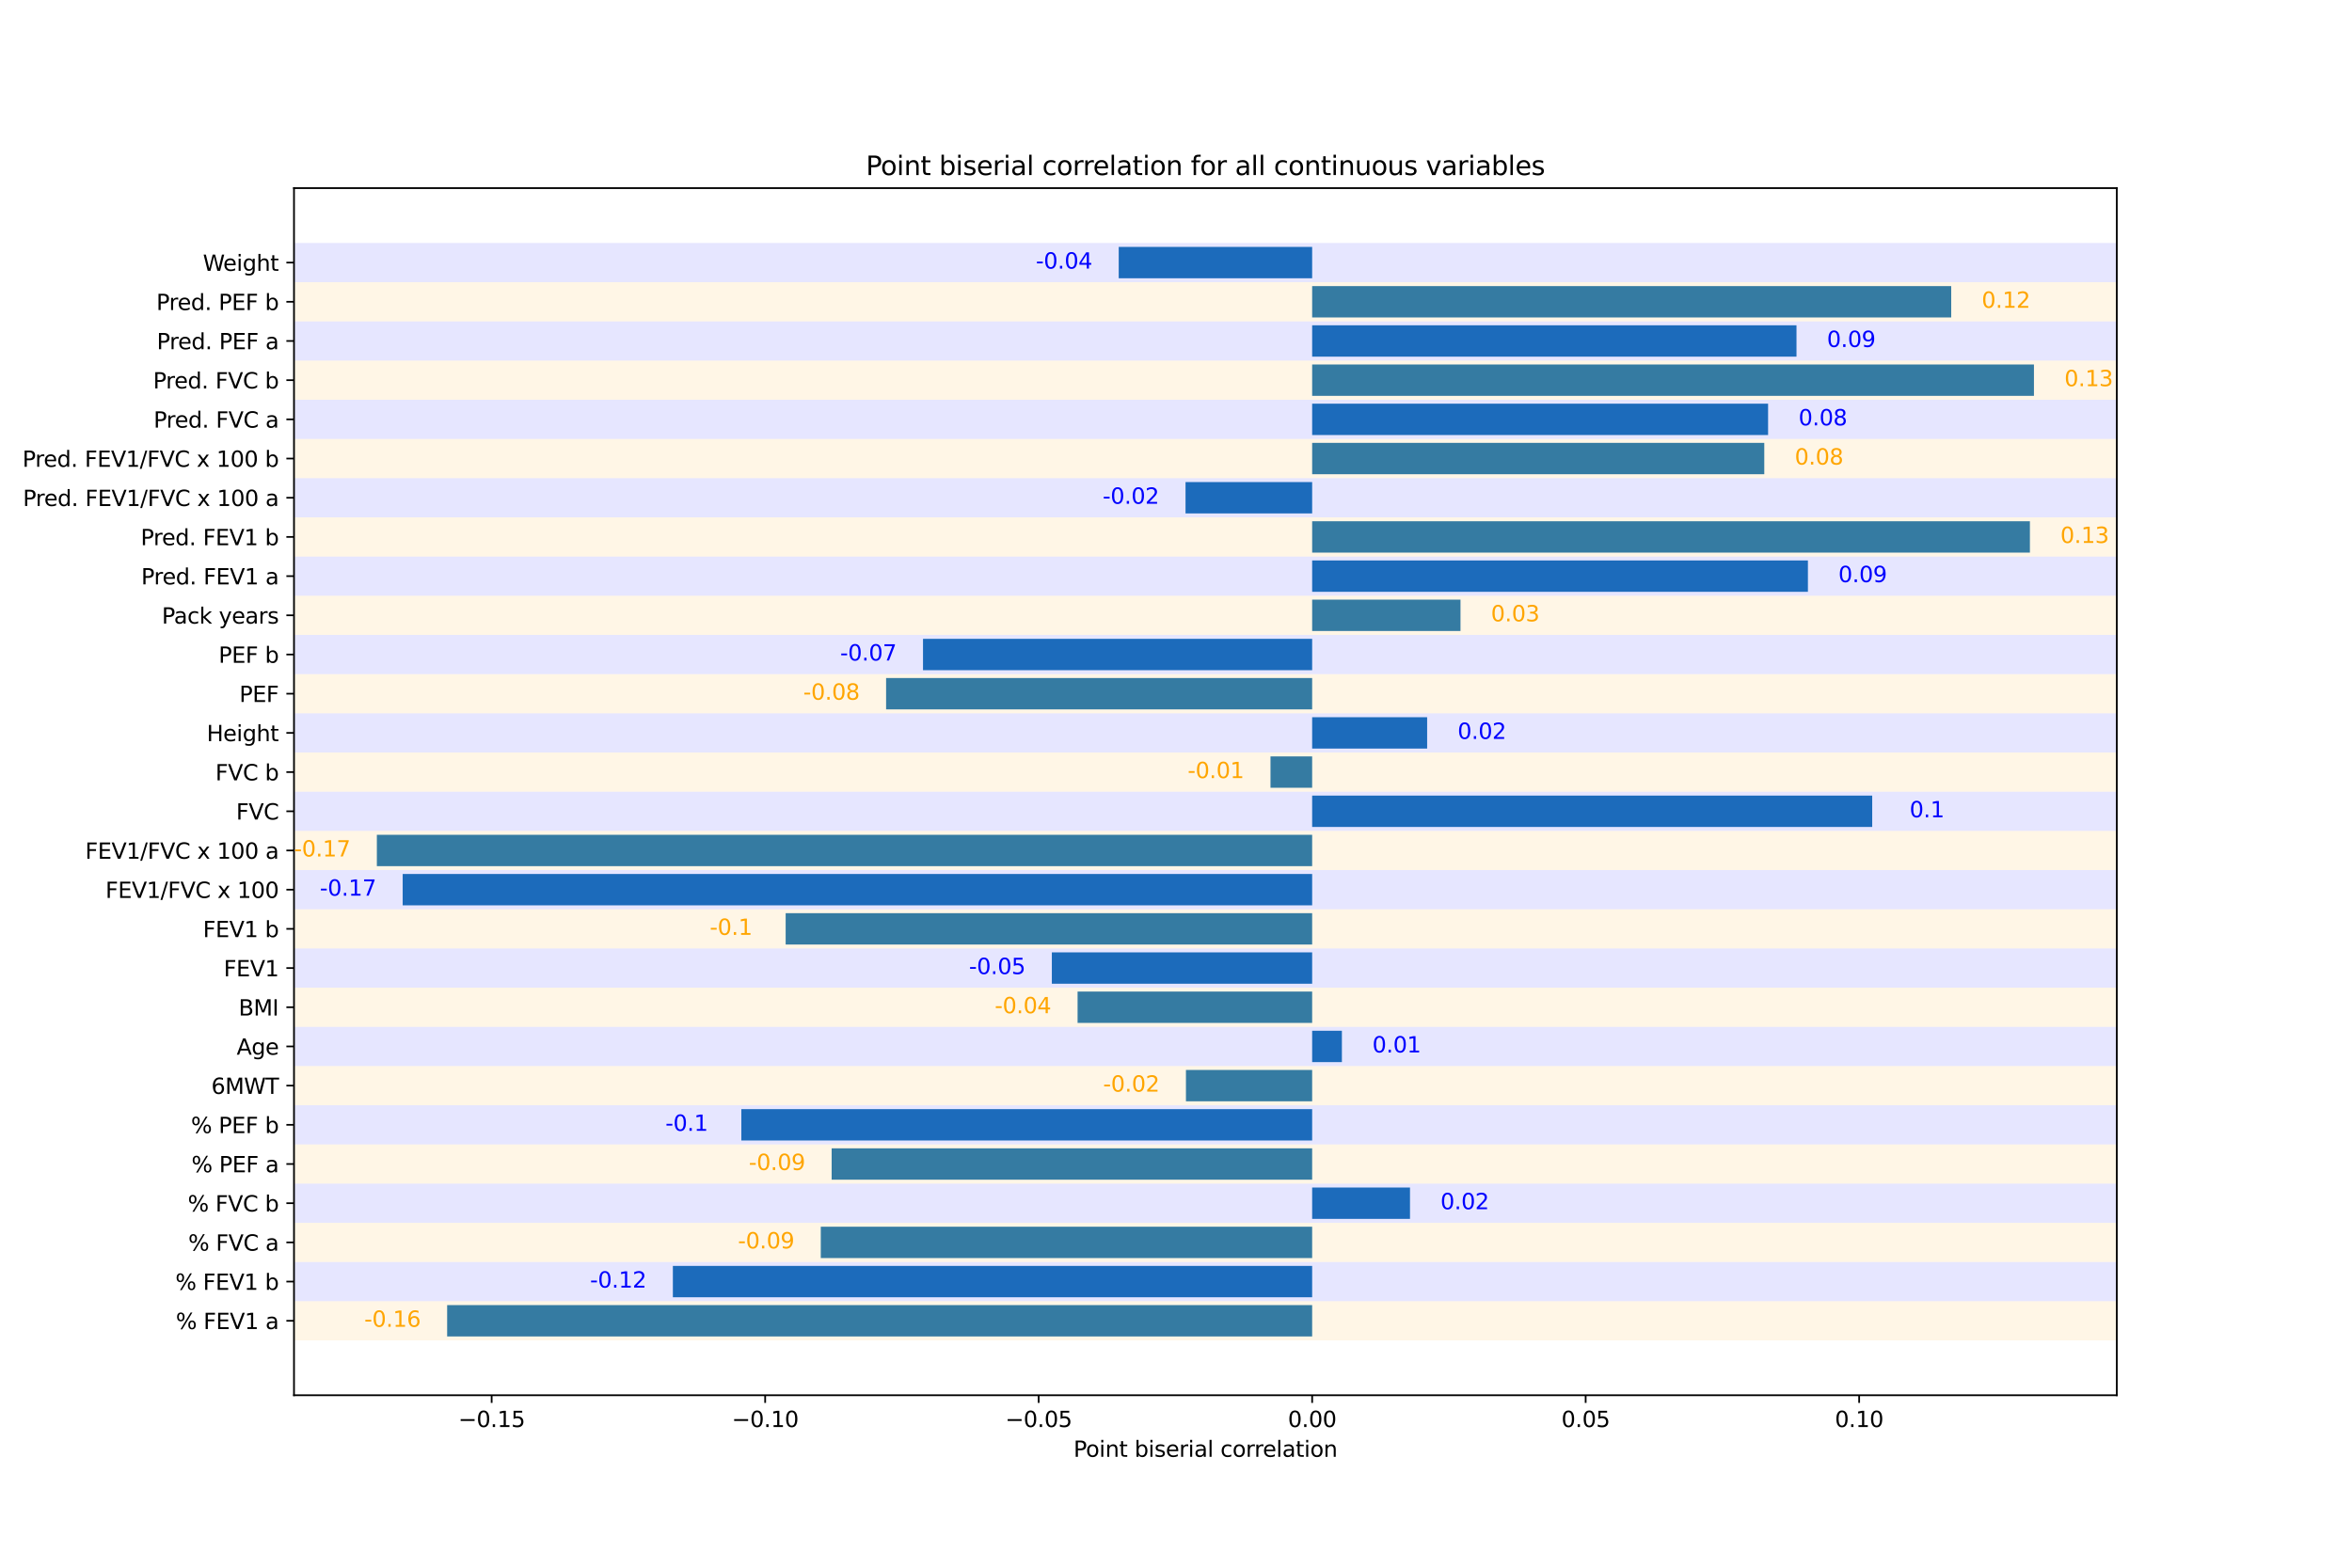 <?xml version="1.0" encoding="utf-8" standalone="no"?>
<!DOCTYPE svg PUBLIC "-//W3C//DTD SVG 1.1//EN"
  "http://www.w3.org/Graphics/SVG/1.1/DTD/svg11.dtd">
<svg xmlns:xlink="http://www.w3.org/1999/xlink" width="1080pt" height="720pt" viewBox="0 0 1080 720" xmlns="http://www.w3.org/2000/svg" version="1.1">
 <defs>
  <style type="text/css">*{stroke-linejoin: round; stroke-linecap: butt}</style>
 </defs>
 <g id="figure_1">
  <g id="patch_1">
   <path d="M 0 720 
L 1080 720 
L 1080 0 
L 0 0 
z
" style="fill: #ffffff"/>
  </g>
  <g id="axes_1">
   <g id="patch_2">
    <path d="M 135 640.8 
L 972 640.8 
L 972 86.4 
L 135 86.4 
z
" style="fill: #ffffff"/>
   </g>
   <g id="patch_3">
    <path d="M 602.52 613.8 
L 205.322 613.8 
L 205.322 599.4 
L 602.52 599.4 
z
" clip-path="url(#pd5815ed3a3)" style="fill: #1f77b4"/>
   </g>
   <g id="patch_4">
    <path d="M 602.52 595.8 
L 308.969 595.8 
L 308.969 581.4 
L 602.52 581.4 
z
" clip-path="url(#pd5815ed3a3)" style="fill: #1f77b4"/>
   </g>
   <g id="patch_5">
    <path d="M 602.52 577.8 
L 376.887 577.8 
L 376.887 563.4 
L 602.52 563.4 
z
" clip-path="url(#pd5815ed3a3)" style="fill: #1f77b4"/>
   </g>
   <g id="patch_6">
    <path d="M 602.52 559.8 
L 647.45 559.8 
L 647.45 545.4 
L 602.52 545.4 
z
" clip-path="url(#pd5815ed3a3)" style="fill: #1f77b4"/>
   </g>
   <g id="patch_7">
    <path d="M 602.52 541.8 
L 381.88 541.8 
L 381.88 527.4 
L 602.52 527.4 
z
" clip-path="url(#pd5815ed3a3)" style="fill: #1f77b4"/>
   </g>
   <g id="patch_8">
    <path d="M 602.52 523.8 
L 340.408 523.8 
L 340.408 509.4 
L 602.52 509.4 
z
" clip-path="url(#pd5815ed3a3)" style="fill: #1f77b4"/>
   </g>
   <g id="patch_9">
    <path d="M 602.52 505.8 
L 544.565 505.8 
L 544.565 491.4 
L 602.52 491.4 
z
" clip-path="url(#pd5815ed3a3)" style="fill: #1f77b4"/>
   </g>
   <g id="patch_10">
    <path d="M 602.52 487.8 
L 616.174 487.8 
L 616.174 473.4 
L 602.52 473.4 
z
" clip-path="url(#pd5815ed3a3)" style="fill: #1f77b4"/>
   </g>
   <g id="patch_11">
    <path d="M 602.52 469.8 
L 494.806 469.8 
L 494.806 455.4 
L 602.52 455.4 
z
" clip-path="url(#pd5815ed3a3)" style="fill: #1f77b4"/>
   </g>
   <g id="patch_12">
    <path d="M 602.52 451.8 
L 482.989 451.8 
L 482.989 437.4 
L 602.52 437.4 
z
" clip-path="url(#pd5815ed3a3)" style="fill: #1f77b4"/>
   </g>
   <g id="patch_13">
    <path d="M 602.52 433.8 
L 360.761 433.8 
L 360.761 419.4 
L 602.52 419.4 
z
" clip-path="url(#pd5815ed3a3)" style="fill: #1f77b4"/>
   </g>
   <g id="patch_14">
    <path d="M 602.52 415.8 
L 184.903 415.8 
L 184.903 401.4 
L 602.52 401.4 
z
" clip-path="url(#pd5815ed3a3)" style="fill: #1f77b4"/>
   </g>
   <g id="patch_15">
    <path d="M 602.52 397.8 
L 173.045 397.8 
L 173.045 383.4 
L 602.52 383.4 
z
" clip-path="url(#pd5815ed3a3)" style="fill: #1f77b4"/>
   </g>
   <g id="patch_16">
    <path d="M 602.52 379.8 
L 859.686 379.8 
L 859.686 365.4 
L 602.52 365.4 
z
" clip-path="url(#pd5815ed3a3)" style="fill: #1f77b4"/>
   </g>
   <g id="patch_17">
    <path d="M 602.52 361.8 
L 583.392 361.8 
L 583.392 347.4 
L 602.52 347.4 
z
" clip-path="url(#pd5815ed3a3)" style="fill: #1f77b4"/>
   </g>
   <g id="patch_18">
    <path d="M 602.52 343.8 
L 655.319 343.8 
L 655.319 329.4 
L 602.52 329.4 
z
" clip-path="url(#pd5815ed3a3)" style="fill: #1f77b4"/>
   </g>
   <g id="patch_19">
    <path d="M 602.52 325.8 
L 406.883 325.8 
L 406.883 311.4 
L 602.52 311.4 
z
" clip-path="url(#pd5815ed3a3)" style="fill: #1f77b4"/>
   </g>
   <g id="patch_20">
    <path d="M 602.52 307.8 
L 423.829 307.8 
L 423.829 293.4 
L 602.52 293.4 
z
" clip-path="url(#pd5815ed3a3)" style="fill: #1f77b4"/>
   </g>
   <g id="patch_21">
    <path d="M 602.52 289.8 
L 670.636 289.8 
L 670.636 275.4 
L 602.52 275.4 
z
" clip-path="url(#pd5815ed3a3)" style="fill: #1f77b4"/>
   </g>
   <g id="patch_22">
    <path d="M 602.52 271.8 
L 830.164 271.8 
L 830.164 257.4 
L 602.52 257.4 
z
" clip-path="url(#pd5815ed3a3)" style="fill: #1f77b4"/>
   </g>
   <g id="patch_23">
    <path d="M 602.52 253.8 
L 932.1 253.8 
L 932.1 239.4 
L 602.52 239.4 
z
" clip-path="url(#pd5815ed3a3)" style="fill: #1f77b4"/>
   </g>
   <g id="patch_24">
    <path d="M 602.52 235.8 
L 544.375 235.8 
L 544.375 221.4 
L 602.52 221.4 
z
" clip-path="url(#pd5815ed3a3)" style="fill: #1f77b4"/>
   </g>
   <g id="patch_25">
    <path d="M 602.52 217.8 
L 810.126 217.8 
L 810.126 203.4 
L 602.52 203.4 
z
" clip-path="url(#pd5815ed3a3)" style="fill: #1f77b4"/>
   </g>
   <g id="patch_26">
    <path d="M 602.52 199.8 
L 811.879 199.8 
L 811.879 185.4 
L 602.52 185.4 
z
" clip-path="url(#pd5815ed3a3)" style="fill: #1f77b4"/>
   </g>
   <g id="patch_27">
    <path d="M 602.52 181.8 
L 933.955 181.8 
L 933.955 167.4 
L 602.52 167.4 
z
" clip-path="url(#pd5815ed3a3)" style="fill: #1f77b4"/>
   </g>
   <g id="patch_28">
    <path d="M 602.52 163.8 
L 824.919 163.8 
L 824.919 149.4 
L 602.52 149.4 
z
" clip-path="url(#pd5815ed3a3)" style="fill: #1f77b4"/>
   </g>
   <g id="patch_29">
    <path d="M 602.52 145.8 
L 895.968 145.8 
L 895.968 131.4 
L 602.52 131.4 
z
" clip-path="url(#pd5815ed3a3)" style="fill: #1f77b4"/>
   </g>
   <g id="patch_30">
    <path d="M 602.52 127.8 
L 513.697 127.8 
L 513.697 113.4 
L 602.52 113.4 
z
" clip-path="url(#pd5815ed3a3)" style="fill: #1f77b4"/>
   </g>
   <g id="patch_31">
    <path d="M 135 615.6 
L 135 597.6 
L 972 597.6 
L 972 615.6 
z
" clip-path="url(#pd5815ed3a3)" style="fill: #ffa500; opacity: 0.1"/>
   </g>
   <g id="patch_32">
    <path d="M 135 597.6 
L 135 579.6 
L 972 579.6 
L 972 597.6 
z
" clip-path="url(#pd5815ed3a3)" style="fill: #0000ff; opacity: 0.1"/>
   </g>
   <g id="patch_33">
    <path d="M 135 579.6 
L 135 561.6 
L 972 561.6 
L 972 579.6 
z
" clip-path="url(#pd5815ed3a3)" style="fill: #ffa500; opacity: 0.1"/>
   </g>
   <g id="patch_34">
    <path d="M 135 561.6 
L 135 543.6 
L 972 543.6 
L 972 561.6 
z
" clip-path="url(#pd5815ed3a3)" style="fill: #0000ff; opacity: 0.1"/>
   </g>
   <g id="patch_35">
    <path d="M 135 543.6 
L 135 525.6 
L 972 525.6 
L 972 543.6 
z
" clip-path="url(#pd5815ed3a3)" style="fill: #ffa500; opacity: 0.1"/>
   </g>
   <g id="patch_36">
    <path d="M 135 525.6 
L 135 507.6 
L 972 507.6 
L 972 525.6 
z
" clip-path="url(#pd5815ed3a3)" style="fill: #0000ff; opacity: 0.1"/>
   </g>
   <g id="patch_37">
    <path d="M 135 507.6 
L 135 489.6 
L 972 489.6 
L 972 507.6 
z
" clip-path="url(#pd5815ed3a3)" style="fill: #ffa500; opacity: 0.1"/>
   </g>
   <g id="patch_38">
    <path d="M 135 489.6 
L 135 471.6 
L 972 471.6 
L 972 489.6 
z
" clip-path="url(#pd5815ed3a3)" style="fill: #0000ff; opacity: 0.1"/>
   </g>
   <g id="patch_39">
    <path d="M 135 471.6 
L 135 453.6 
L 972 453.6 
L 972 471.6 
z
" clip-path="url(#pd5815ed3a3)" style="fill: #ffa500; opacity: 0.1"/>
   </g>
   <g id="patch_40">
    <path d="M 135 453.6 
L 135 435.6 
L 972 435.6 
L 972 453.6 
z
" clip-path="url(#pd5815ed3a3)" style="fill: #0000ff; opacity: 0.1"/>
   </g>
   <g id="patch_41">
    <path d="M 135 435.6 
L 135 417.6 
L 972 417.6 
L 972 435.6 
z
" clip-path="url(#pd5815ed3a3)" style="fill: #ffa500; opacity: 0.1"/>
   </g>
   <g id="patch_42">
    <path d="M 135 417.6 
L 135 399.6 
L 972 399.6 
L 972 417.6 
z
" clip-path="url(#pd5815ed3a3)" style="fill: #0000ff; opacity: 0.1"/>
   </g>
   <g id="patch_43">
    <path d="M 135 399.6 
L 135 381.6 
L 972 381.6 
L 972 399.6 
z
" clip-path="url(#pd5815ed3a3)" style="fill: #ffa500; opacity: 0.1"/>
   </g>
   <g id="patch_44">
    <path d="M 135 381.6 
L 135 363.6 
L 972 363.6 
L 972 381.6 
z
" clip-path="url(#pd5815ed3a3)" style="fill: #0000ff; opacity: 0.1"/>
   </g>
   <g id="patch_45">
    <path d="M 135 363.6 
L 135 345.6 
L 972 345.6 
L 972 363.6 
z
" clip-path="url(#pd5815ed3a3)" style="fill: #ffa500; opacity: 0.1"/>
   </g>
   <g id="patch_46">
    <path d="M 135 345.6 
L 135 327.6 
L 972 327.6 
L 972 345.6 
z
" clip-path="url(#pd5815ed3a3)" style="fill: #0000ff; opacity: 0.1"/>
   </g>
   <g id="patch_47">
    <path d="M 135 327.6 
L 135 309.6 
L 972 309.6 
L 972 327.6 
z
" clip-path="url(#pd5815ed3a3)" style="fill: #ffa500; opacity: 0.1"/>
   </g>
   <g id="patch_48">
    <path d="M 135 309.6 
L 135 291.6 
L 972 291.6 
L 972 309.6 
z
" clip-path="url(#pd5815ed3a3)" style="fill: #0000ff; opacity: 0.1"/>
   </g>
   <g id="patch_49">
    <path d="M 135 291.6 
L 135 273.6 
L 972 273.6 
L 972 291.6 
z
" clip-path="url(#pd5815ed3a3)" style="fill: #ffa500; opacity: 0.1"/>
   </g>
   <g id="patch_50">
    <path d="M 135 273.6 
L 135 255.6 
L 972 255.6 
L 972 273.6 
z
" clip-path="url(#pd5815ed3a3)" style="fill: #0000ff; opacity: 0.1"/>
   </g>
   <g id="patch_51">
    <path d="M 135 255.6 
L 135 237.6 
L 972 237.6 
L 972 255.6 
z
" clip-path="url(#pd5815ed3a3)" style="fill: #ffa500; opacity: 0.1"/>
   </g>
   <g id="patch_52">
    <path d="M 135 237.6 
L 135 219.6 
L 972 219.6 
L 972 237.6 
z
" clip-path="url(#pd5815ed3a3)" style="fill: #0000ff; opacity: 0.1"/>
   </g>
   <g id="patch_53">
    <path d="M 135 219.6 
L 135 201.6 
L 972 201.6 
L 972 219.6 
z
" clip-path="url(#pd5815ed3a3)" style="fill: #ffa500; opacity: 0.1"/>
   </g>
   <g id="patch_54">
    <path d="M 135 201.6 
L 135 183.6 
L 972 183.6 
L 972 201.6 
z
" clip-path="url(#pd5815ed3a3)" style="fill: #0000ff; opacity: 0.1"/>
   </g>
   <g id="patch_55">
    <path d="M 135 183.6 
L 135 165.6 
L 972 165.6 
L 972 183.6 
z
" clip-path="url(#pd5815ed3a3)" style="fill: #ffa500; opacity: 0.1"/>
   </g>
   <g id="patch_56">
    <path d="M 135 165.6 
L 135 147.6 
L 972 147.6 
L 972 165.6 
z
" clip-path="url(#pd5815ed3a3)" style="fill: #0000ff; opacity: 0.1"/>
   </g>
   <g id="patch_57">
    <path d="M 135 147.6 
L 135 129.6 
L 972 129.6 
L 972 147.6 
z
" clip-path="url(#pd5815ed3a3)" style="fill: #ffa500; opacity: 0.1"/>
   </g>
   <g id="patch_58">
    <path d="M 135 129.6 
L 135 111.6 
L 972 111.6 
L 972 129.6 
z
" clip-path="url(#pd5815ed3a3)" style="fill: #0000ff; opacity: 0.1"/>
   </g>
   <g id="matplotlib.axis_1">
    <g id="xtick_1">
     <g id="line2d_1">
      <defs>
       <path id="mc7d3c34939" d="M 0 0 
L 0 3.5 
" style="stroke: #000000; stroke-width: 0.8"/>
      </defs>
      <g>
       <use xlink:href="#mc7d3c34939" x="225.761" y="640.8" style="stroke: #000000; stroke-width: 0.8"/>
      </g>
     </g>
     <g id="text_1">
      <!-- −0.15 -->
      <g transform="translate(210.438 655.398) scale(0.1 -0.1)">
       <defs>
        <path id="DejaVuSans-2212" d="M 678 2272 
L 4684 2272 
L 4684 1741 
L 678 1741 
L 678 2272 
z
" transform="scale(0.016)"/>
        <path id="DejaVuSans-30" d="M 2034 4250 
Q 1547 4250 1301 3770 
Q 1056 3291 1056 2328 
Q 1056 1369 1301 889 
Q 1547 409 2034 409 
Q 2525 409 2770 889 
Q 3016 1369 3016 2328 
Q 3016 3291 2770 3770 
Q 2525 4250 2034 4250 
z
M 2034 4750 
Q 2819 4750 3233 4129 
Q 3647 3509 3647 2328 
Q 3647 1150 3233 529 
Q 2819 -91 2034 -91 
Q 1250 -91 836 529 
Q 422 1150 422 2328 
Q 422 3509 836 4129 
Q 1250 4750 2034 4750 
z
" transform="scale(0.016)"/>
        <path id="DejaVuSans-2e" d="M 684 794 
L 1344 794 
L 1344 0 
L 684 0 
L 684 794 
z
" transform="scale(0.016)"/>
        <path id="DejaVuSans-31" d="M 794 531 
L 1825 531 
L 1825 4091 
L 703 3866 
L 703 4441 
L 1819 4666 
L 2450 4666 
L 2450 531 
L 3481 531 
L 3481 0 
L 794 0 
L 794 531 
z
" transform="scale(0.016)"/>
        <path id="DejaVuSans-35" d="M 691 4666 
L 3169 4666 
L 3169 4134 
L 1269 4134 
L 1269 2991 
Q 1406 3038 1543 3061 
Q 1681 3084 1819 3084 
Q 2600 3084 3056 2656 
Q 3513 2228 3513 1497 
Q 3513 744 3044 326 
Q 2575 -91 1722 -91 
Q 1428 -91 1123 -41 
Q 819 9 494 109 
L 494 744 
Q 775 591 1075 516 
Q 1375 441 1709 441 
Q 2250 441 2565 725 
Q 2881 1009 2881 1497 
Q 2881 1984 2565 2268 
Q 2250 2553 1709 2553 
Q 1456 2553 1204 2497 
Q 953 2441 691 2322 
L 691 4666 
z
" transform="scale(0.016)"/>
       </defs>
       <use xlink:href="#DejaVuSans-2212"/>
       <use xlink:href="#DejaVuSans-30" x="83.789"/>
       <use xlink:href="#DejaVuSans-2e" x="147.412"/>
       <use xlink:href="#DejaVuSans-31" x="179.199"/>
       <use xlink:href="#DejaVuSans-35" x="242.822"/>
      </g>
     </g>
    </g>
    <g id="xtick_2">
     <g id="line2d_2">
      <g>
       <use xlink:href="#mc7d3c34939" x="351.347" y="640.8" style="stroke: #000000; stroke-width: 0.8"/>
      </g>
     </g>
     <g id="text_2">
      <!-- −0.10 -->
      <g transform="translate(336.025 655.398) scale(0.1 -0.1)">
       <use xlink:href="#DejaVuSans-2212"/>
       <use xlink:href="#DejaVuSans-30" x="83.789"/>
       <use xlink:href="#DejaVuSans-2e" x="147.412"/>
       <use xlink:href="#DejaVuSans-31" x="179.199"/>
       <use xlink:href="#DejaVuSans-30" x="242.822"/>
      </g>
     </g>
    </g>
    <g id="xtick_3">
     <g id="line2d_3">
      <g>
       <use xlink:href="#mc7d3c34939" x="476.934" y="640.8" style="stroke: #000000; stroke-width: 0.8"/>
      </g>
     </g>
     <g id="text_3">
      <!-- −0.05 -->
      <g transform="translate(461.611 655.398) scale(0.1 -0.1)">
       <use xlink:href="#DejaVuSans-2212"/>
       <use xlink:href="#DejaVuSans-30" x="83.789"/>
       <use xlink:href="#DejaVuSans-2e" x="147.412"/>
       <use xlink:href="#DejaVuSans-30" x="179.199"/>
       <use xlink:href="#DejaVuSans-35" x="242.822"/>
      </g>
     </g>
    </g>
    <g id="xtick_4">
     <g id="line2d_4">
      <g>
       <use xlink:href="#mc7d3c34939" x="602.52" y="640.8" style="stroke: #000000; stroke-width: 0.8"/>
      </g>
     </g>
     <g id="text_4">
      <!-- 0.00 -->
      <g transform="translate(591.388 655.398) scale(0.1 -0.1)">
       <use xlink:href="#DejaVuSans-30"/>
       <use xlink:href="#DejaVuSans-2e" x="63.623"/>
       <use xlink:href="#DejaVuSans-30" x="95.41"/>
       <use xlink:href="#DejaVuSans-30" x="159.033"/>
      </g>
     </g>
    </g>
    <g id="xtick_5">
     <g id="line2d_5">
      <g>
       <use xlink:href="#mc7d3c34939" x="728.107" y="640.8" style="stroke: #000000; stroke-width: 0.8"/>
      </g>
     </g>
     <g id="text_5">
      <!-- 0.05 -->
      <g transform="translate(716.974 655.398) scale(0.1 -0.1)">
       <use xlink:href="#DejaVuSans-30"/>
       <use xlink:href="#DejaVuSans-2e" x="63.623"/>
       <use xlink:href="#DejaVuSans-30" x="95.41"/>
       <use xlink:href="#DejaVuSans-35" x="159.033"/>
      </g>
     </g>
    </g>
    <g id="xtick_6">
     <g id="line2d_6">
      <g>
       <use xlink:href="#mc7d3c34939" x="853.694" y="640.8" style="stroke: #000000; stroke-width: 0.8"/>
      </g>
     </g>
     <g id="text_6">
      <!-- 0.10 -->
      <g transform="translate(842.561 655.398) scale(0.1 -0.1)">
       <use xlink:href="#DejaVuSans-30"/>
       <use xlink:href="#DejaVuSans-2e" x="63.623"/>
       <use xlink:href="#DejaVuSans-31" x="95.41"/>
       <use xlink:href="#DejaVuSans-30" x="159.033"/>
      </g>
     </g>
    </g>
    <g id="text_7">
     <!-- Point biserial correlation -->
     <g transform="translate(492.942 669.077) scale(0.1 -0.1)">
      <defs>
       <path id="DejaVuSans-50" d="M 1259 4147 
L 1259 2394 
L 2053 2394 
Q 2494 2394 2734 2622 
Q 2975 2850 2975 3272 
Q 2975 3691 2734 3919 
Q 2494 4147 2053 4147 
L 1259 4147 
z
M 628 4666 
L 2053 4666 
Q 2838 4666 3239 4311 
Q 3641 3956 3641 3272 
Q 3641 2581 3239 2228 
Q 2838 1875 2053 1875 
L 1259 1875 
L 1259 0 
L 628 0 
L 628 4666 
z
" transform="scale(0.016)"/>
       <path id="DejaVuSans-6f" d="M 1959 3097 
Q 1497 3097 1228 2736 
Q 959 2375 959 1747 
Q 959 1119 1226 758 
Q 1494 397 1959 397 
Q 2419 397 2687 759 
Q 2956 1122 2956 1747 
Q 2956 2369 2687 2733 
Q 2419 3097 1959 3097 
z
M 1959 3584 
Q 2709 3584 3137 3096 
Q 3566 2609 3566 1747 
Q 3566 888 3137 398 
Q 2709 -91 1959 -91 
Q 1206 -91 779 398 
Q 353 888 353 1747 
Q 353 2609 779 3096 
Q 1206 3584 1959 3584 
z
" transform="scale(0.016)"/>
       <path id="DejaVuSans-69" d="M 603 3500 
L 1178 3500 
L 1178 0 
L 603 0 
L 603 3500 
z
M 603 4863 
L 1178 4863 
L 1178 4134 
L 603 4134 
L 603 4863 
z
" transform="scale(0.016)"/>
       <path id="DejaVuSans-6e" d="M 3513 2113 
L 3513 0 
L 2938 0 
L 2938 2094 
Q 2938 2591 2744 2837 
Q 2550 3084 2163 3084 
Q 1697 3084 1428 2787 
Q 1159 2491 1159 1978 
L 1159 0 
L 581 0 
L 581 3500 
L 1159 3500 
L 1159 2956 
Q 1366 3272 1645 3428 
Q 1925 3584 2291 3584 
Q 2894 3584 3203 3211 
Q 3513 2838 3513 2113 
z
" transform="scale(0.016)"/>
       <path id="DejaVuSans-74" d="M 1172 4494 
L 1172 3500 
L 2356 3500 
L 2356 3053 
L 1172 3053 
L 1172 1153 
Q 1172 725 1289 603 
Q 1406 481 1766 481 
L 2356 481 
L 2356 0 
L 1766 0 
Q 1100 0 847 248 
Q 594 497 594 1153 
L 594 3053 
L 172 3053 
L 172 3500 
L 594 3500 
L 594 4494 
L 1172 4494 
z
" transform="scale(0.016)"/>
       <path id="DejaVuSans-20" transform="scale(0.016)"/>
       <path id="DejaVuSans-62" d="M 3116 1747 
Q 3116 2381 2855 2742 
Q 2594 3103 2138 3103 
Q 1681 3103 1420 2742 
Q 1159 2381 1159 1747 
Q 1159 1113 1420 752 
Q 1681 391 2138 391 
Q 2594 391 2855 752 
Q 3116 1113 3116 1747 
z
M 1159 2969 
Q 1341 3281 1617 3432 
Q 1894 3584 2278 3584 
Q 2916 3584 3314 3078 
Q 3713 2572 3713 1747 
Q 3713 922 3314 415 
Q 2916 -91 2278 -91 
Q 1894 -91 1617 61 
Q 1341 213 1159 525 
L 1159 0 
L 581 0 
L 581 4863 
L 1159 4863 
L 1159 2969 
z
" transform="scale(0.016)"/>
       <path id="DejaVuSans-73" d="M 2834 3397 
L 2834 2853 
Q 2591 2978 2328 3040 
Q 2066 3103 1784 3103 
Q 1356 3103 1142 2972 
Q 928 2841 928 2578 
Q 928 2378 1081 2264 
Q 1234 2150 1697 2047 
L 1894 2003 
Q 2506 1872 2764 1633 
Q 3022 1394 3022 966 
Q 3022 478 2636 193 
Q 2250 -91 1575 -91 
Q 1294 -91 989 -36 
Q 684 19 347 128 
L 347 722 
Q 666 556 975 473 
Q 1284 391 1588 391 
Q 1994 391 2212 530 
Q 2431 669 2431 922 
Q 2431 1156 2273 1281 
Q 2116 1406 1581 1522 
L 1381 1569 
Q 847 1681 609 1914 
Q 372 2147 372 2553 
Q 372 3047 722 3315 
Q 1072 3584 1716 3584 
Q 2034 3584 2315 3537 
Q 2597 3491 2834 3397 
z
" transform="scale(0.016)"/>
       <path id="DejaVuSans-65" d="M 3597 1894 
L 3597 1613 
L 953 1613 
Q 991 1019 1311 708 
Q 1631 397 2203 397 
Q 2534 397 2845 478 
Q 3156 559 3463 722 
L 3463 178 
Q 3153 47 2828 -22 
Q 2503 -91 2169 -91 
Q 1331 -91 842 396 
Q 353 884 353 1716 
Q 353 2575 817 3079 
Q 1281 3584 2069 3584 
Q 2775 3584 3186 3129 
Q 3597 2675 3597 1894 
z
M 3022 2063 
Q 3016 2534 2758 2815 
Q 2500 3097 2075 3097 
Q 1594 3097 1305 2825 
Q 1016 2553 972 2059 
L 3022 2063 
z
" transform="scale(0.016)"/>
       <path id="DejaVuSans-72" d="M 2631 2963 
Q 2534 3019 2420 3045 
Q 2306 3072 2169 3072 
Q 1681 3072 1420 2755 
Q 1159 2438 1159 1844 
L 1159 0 
L 581 0 
L 581 3500 
L 1159 3500 
L 1159 2956 
Q 1341 3275 1631 3429 
Q 1922 3584 2338 3584 
Q 2397 3584 2469 3576 
Q 2541 3569 2628 3553 
L 2631 2963 
z
" transform="scale(0.016)"/>
       <path id="DejaVuSans-61" d="M 2194 1759 
Q 1497 1759 1228 1600 
Q 959 1441 959 1056 
Q 959 750 1161 570 
Q 1363 391 1709 391 
Q 2188 391 2477 730 
Q 2766 1069 2766 1631 
L 2766 1759 
L 2194 1759 
z
M 3341 1997 
L 3341 0 
L 2766 0 
L 2766 531 
Q 2569 213 2275 61 
Q 1981 -91 1556 -91 
Q 1019 -91 701 211 
Q 384 513 384 1019 
Q 384 1609 779 1909 
Q 1175 2209 1959 2209 
L 2766 2209 
L 2766 2266 
Q 2766 2663 2505 2880 
Q 2244 3097 1772 3097 
Q 1472 3097 1187 3025 
Q 903 2953 641 2809 
L 641 3341 
Q 956 3463 1253 3523 
Q 1550 3584 1831 3584 
Q 2591 3584 2966 3190 
Q 3341 2797 3341 1997 
z
" transform="scale(0.016)"/>
       <path id="DejaVuSans-6c" d="M 603 4863 
L 1178 4863 
L 1178 0 
L 603 0 
L 603 4863 
z
" transform="scale(0.016)"/>
       <path id="DejaVuSans-63" d="M 3122 3366 
L 3122 2828 
Q 2878 2963 2633 3030 
Q 2388 3097 2138 3097 
Q 1578 3097 1268 2742 
Q 959 2388 959 1747 
Q 959 1106 1268 751 
Q 1578 397 2138 397 
Q 2388 397 2633 464 
Q 2878 531 3122 666 
L 3122 134 
Q 2881 22 2623 -34 
Q 2366 -91 2075 -91 
Q 1284 -91 818 406 
Q 353 903 353 1747 
Q 353 2603 823 3093 
Q 1294 3584 2113 3584 
Q 2378 3584 2631 3529 
Q 2884 3475 3122 3366 
z
" transform="scale(0.016)"/>
      </defs>
      <use xlink:href="#DejaVuSans-50"/>
      <use xlink:href="#DejaVuSans-6f" x="56.678"/>
      <use xlink:href="#DejaVuSans-69" x="117.859"/>
      <use xlink:href="#DejaVuSans-6e" x="145.643"/>
      <use xlink:href="#DejaVuSans-74" x="209.021"/>
      <use xlink:href="#DejaVuSans-20" x="248.23"/>
      <use xlink:href="#DejaVuSans-62" x="280.018"/>
      <use xlink:href="#DejaVuSans-69" x="343.494"/>
      <use xlink:href="#DejaVuSans-73" x="371.277"/>
      <use xlink:href="#DejaVuSans-65" x="423.377"/>
      <use xlink:href="#DejaVuSans-72" x="484.9"/>
      <use xlink:href="#DejaVuSans-69" x="526.014"/>
      <use xlink:href="#DejaVuSans-61" x="553.797"/>
      <use xlink:href="#DejaVuSans-6c" x="615.076"/>
      <use xlink:href="#DejaVuSans-20" x="642.859"/>
      <use xlink:href="#DejaVuSans-63" x="674.646"/>
      <use xlink:href="#DejaVuSans-6f" x="729.627"/>
      <use xlink:href="#DejaVuSans-72" x="790.809"/>
      <use xlink:href="#DejaVuSans-72" x="830.172"/>
      <use xlink:href="#DejaVuSans-65" x="869.035"/>
      <use xlink:href="#DejaVuSans-6c" x="930.559"/>
      <use xlink:href="#DejaVuSans-61" x="958.342"/>
      <use xlink:href="#DejaVuSans-74" x="1019.621"/>
      <use xlink:href="#DejaVuSans-69" x="1058.83"/>
      <use xlink:href="#DejaVuSans-6f" x="1086.613"/>
      <use xlink:href="#DejaVuSans-6e" x="1147.795"/>
     </g>
    </g>
   </g>
   <g id="matplotlib.axis_2">
    <g id="ytick_1">
     <g id="line2d_7">
      <defs>
       <path id="md54c2468c0" d="M 0 0 
L -3.5 0 
" style="stroke: #000000; stroke-width: 0.8"/>
      </defs>
      <g>
       <use xlink:href="#md54c2468c0" x="135" y="606.6" style="stroke: #000000; stroke-width: 0.8"/>
      </g>
     </g>
     <g id="text_8">
      <!-- % FEV1 a -->
      <g transform="translate(80.741 610.399) scale(0.1 -0.1)">
       <defs>
        <path id="DejaVuSans-25" d="M 4653 2053 
Q 4381 2053 4226 1822 
Q 4072 1591 4072 1178 
Q 4072 772 4226 539 
Q 4381 306 4653 306 
Q 4919 306 5073 539 
Q 5228 772 5228 1178 
Q 5228 1588 5073 1820 
Q 4919 2053 4653 2053 
z
M 4653 2450 
Q 5147 2450 5437 2106 
Q 5728 1763 5728 1178 
Q 5728 594 5436 251 
Q 5144 -91 4653 -91 
Q 4153 -91 3862 251 
Q 3572 594 3572 1178 
Q 3572 1766 3864 2108 
Q 4156 2450 4653 2450 
z
M 1428 4353 
Q 1159 4353 1004 4120 
Q 850 3888 850 3481 
Q 850 3069 1003 2837 
Q 1156 2606 1428 2606 
Q 1700 2606 1854 2837 
Q 2009 3069 2009 3481 
Q 2009 3884 1853 4118 
Q 1697 4353 1428 4353 
z
M 4250 4750 
L 4750 4750 
L 1831 -91 
L 1331 -91 
L 4250 4750 
z
M 1428 4750 
Q 1922 4750 2215 4408 
Q 2509 4066 2509 3481 
Q 2509 2891 2217 2550 
Q 1925 2209 1428 2209 
Q 931 2209 642 2551 
Q 353 2894 353 3481 
Q 353 4063 643 4406 
Q 934 4750 1428 4750 
z
" transform="scale(0.016)"/>
        <path id="DejaVuSans-46" d="M 628 4666 
L 3309 4666 
L 3309 4134 
L 1259 4134 
L 1259 2759 
L 3109 2759 
L 3109 2228 
L 1259 2228 
L 1259 0 
L 628 0 
L 628 4666 
z
" transform="scale(0.016)"/>
        <path id="DejaVuSans-45" d="M 628 4666 
L 3578 4666 
L 3578 4134 
L 1259 4134 
L 1259 2753 
L 3481 2753 
L 3481 2222 
L 1259 2222 
L 1259 531 
L 3634 531 
L 3634 0 
L 628 0 
L 628 4666 
z
" transform="scale(0.016)"/>
        <path id="DejaVuSans-56" d="M 1831 0 
L 50 4666 
L 709 4666 
L 2188 738 
L 3669 4666 
L 4325 4666 
L 2547 0 
L 1831 0 
z
" transform="scale(0.016)"/>
       </defs>
       <use xlink:href="#DejaVuSans-25"/>
       <use xlink:href="#DejaVuSans-20" x="95.02"/>
       <use xlink:href="#DejaVuSans-46" x="126.807"/>
       <use xlink:href="#DejaVuSans-45" x="184.326"/>
       <use xlink:href="#DejaVuSans-56" x="247.51"/>
       <use xlink:href="#DejaVuSans-31" x="315.918"/>
       <use xlink:href="#DejaVuSans-20" x="379.541"/>
       <use xlink:href="#DejaVuSans-61" x="411.328"/>
      </g>
     </g>
    </g>
    <g id="ytick_2">
     <g id="line2d_8">
      <g>
       <use xlink:href="#md54c2468c0" x="135" y="588.6" style="stroke: #000000; stroke-width: 0.8"/>
      </g>
     </g>
     <g id="text_9">
      <!-- % FEV1 b -->
      <g transform="translate(80.52 592.399) scale(0.1 -0.1)">
       <use xlink:href="#DejaVuSans-25"/>
       <use xlink:href="#DejaVuSans-20" x="95.02"/>
       <use xlink:href="#DejaVuSans-46" x="126.807"/>
       <use xlink:href="#DejaVuSans-45" x="184.326"/>
       <use xlink:href="#DejaVuSans-56" x="247.51"/>
       <use xlink:href="#DejaVuSans-31" x="315.918"/>
       <use xlink:href="#DejaVuSans-20" x="379.541"/>
       <use xlink:href="#DejaVuSans-62" x="411.328"/>
      </g>
     </g>
    </g>
    <g id="ytick_3">
     <g id="line2d_9">
      <g>
       <use xlink:href="#md54c2468c0" x="135" y="570.6" style="stroke: #000000; stroke-width: 0.8"/>
      </g>
     </g>
     <g id="text_10">
      <!-- % FVC a -->
      <g transform="translate(86.439 574.399) scale(0.1 -0.1)">
       <defs>
        <path id="DejaVuSans-43" d="M 4122 4306 
L 4122 3641 
Q 3803 3938 3442 4084 
Q 3081 4231 2675 4231 
Q 1875 4231 1450 3742 
Q 1025 3253 1025 2328 
Q 1025 1406 1450 917 
Q 1875 428 2675 428 
Q 3081 428 3442 575 
Q 3803 722 4122 1019 
L 4122 359 
Q 3791 134 3420 21 
Q 3050 -91 2638 -91 
Q 1578 -91 968 557 
Q 359 1206 359 2328 
Q 359 3453 968 4101 
Q 1578 4750 2638 4750 
Q 3056 4750 3426 4639 
Q 3797 4528 4122 4306 
z
" transform="scale(0.016)"/>
       </defs>
       <use xlink:href="#DejaVuSans-25"/>
       <use xlink:href="#DejaVuSans-20" x="95.02"/>
       <use xlink:href="#DejaVuSans-46" x="126.807"/>
       <use xlink:href="#DejaVuSans-56" x="184.326"/>
       <use xlink:href="#DejaVuSans-43" x="252.734"/>
       <use xlink:href="#DejaVuSans-20" x="322.559"/>
       <use xlink:href="#DejaVuSans-61" x="354.346"/>
      </g>
     </g>
    </g>
    <g id="ytick_4">
     <g id="line2d_10">
      <g>
       <use xlink:href="#md54c2468c0" x="135" y="552.6" style="stroke: #000000; stroke-width: 0.8"/>
      </g>
     </g>
     <g id="text_11">
      <!-- % FVC b -->
      <g transform="translate(86.219 556.399) scale(0.1 -0.1)">
       <use xlink:href="#DejaVuSans-25"/>
       <use xlink:href="#DejaVuSans-20" x="95.02"/>
       <use xlink:href="#DejaVuSans-46" x="126.807"/>
       <use xlink:href="#DejaVuSans-56" x="184.326"/>
       <use xlink:href="#DejaVuSans-43" x="252.734"/>
       <use xlink:href="#DejaVuSans-20" x="322.559"/>
       <use xlink:href="#DejaVuSans-62" x="354.346"/>
      </g>
     </g>
    </g>
    <g id="ytick_5">
     <g id="line2d_11">
      <g>
       <use xlink:href="#md54c2468c0" x="135" y="534.6" style="stroke: #000000; stroke-width: 0.8"/>
      </g>
     </g>
     <g id="text_12">
      <!-- % PEF a -->
      <g transform="translate(87.914 538.399) scale(0.1 -0.1)">
       <use xlink:href="#DejaVuSans-25"/>
       <use xlink:href="#DejaVuSans-20" x="95.02"/>
       <use xlink:href="#DejaVuSans-50" x="126.807"/>
       <use xlink:href="#DejaVuSans-45" x="187.109"/>
       <use xlink:href="#DejaVuSans-46" x="250.293"/>
       <use xlink:href="#DejaVuSans-20" x="307.812"/>
       <use xlink:href="#DejaVuSans-61" x="339.6"/>
      </g>
     </g>
    </g>
    <g id="ytick_6">
     <g id="line2d_12">
      <g>
       <use xlink:href="#md54c2468c0" x="135" y="516.6" style="stroke: #000000; stroke-width: 0.8"/>
      </g>
     </g>
     <g id="text_13">
      <!-- % PEF b -->
      <g transform="translate(87.694 520.399) scale(0.1 -0.1)">
       <use xlink:href="#DejaVuSans-25"/>
       <use xlink:href="#DejaVuSans-20" x="95.02"/>
       <use xlink:href="#DejaVuSans-50" x="126.807"/>
       <use xlink:href="#DejaVuSans-45" x="187.109"/>
       <use xlink:href="#DejaVuSans-46" x="250.293"/>
       <use xlink:href="#DejaVuSans-20" x="307.812"/>
       <use xlink:href="#DejaVuSans-62" x="339.6"/>
      </g>
     </g>
    </g>
    <g id="ytick_7">
     <g id="line2d_13">
      <g>
       <use xlink:href="#md54c2468c0" x="135" y="498.6" style="stroke: #000000; stroke-width: 0.8"/>
      </g>
     </g>
     <g id="text_14">
      <!-- 6MWT -->
      <g transform="translate(97.014 502.399) scale(0.1 -0.1)">
       <defs>
        <path id="DejaVuSans-36" d="M 2113 2584 
Q 1688 2584 1439 2293 
Q 1191 2003 1191 1497 
Q 1191 994 1439 701 
Q 1688 409 2113 409 
Q 2538 409 2786 701 
Q 3034 994 3034 1497 
Q 3034 2003 2786 2293 
Q 2538 2584 2113 2584 
z
M 3366 4563 
L 3366 3988 
Q 3128 4100 2886 4159 
Q 2644 4219 2406 4219 
Q 1781 4219 1451 3797 
Q 1122 3375 1075 2522 
Q 1259 2794 1537 2939 
Q 1816 3084 2150 3084 
Q 2853 3084 3261 2657 
Q 3669 2231 3669 1497 
Q 3669 778 3244 343 
Q 2819 -91 2113 -91 
Q 1303 -91 875 529 
Q 447 1150 447 2328 
Q 447 3434 972 4092 
Q 1497 4750 2381 4750 
Q 2619 4750 2861 4703 
Q 3103 4656 3366 4563 
z
" transform="scale(0.016)"/>
        <path id="DejaVuSans-4d" d="M 628 4666 
L 1569 4666 
L 2759 1491 
L 3956 4666 
L 4897 4666 
L 4897 0 
L 4281 0 
L 4281 4097 
L 3078 897 
L 2444 897 
L 1241 4097 
L 1241 0 
L 628 0 
L 628 4666 
z
" transform="scale(0.016)"/>
        <path id="DejaVuSans-57" d="M 213 4666 
L 850 4666 
L 1831 722 
L 2809 4666 
L 3519 4666 
L 4500 722 
L 5478 4666 
L 6119 4666 
L 4947 0 
L 4153 0 
L 3169 4050 
L 2175 0 
L 1381 0 
L 213 4666 
z
" transform="scale(0.016)"/>
        <path id="DejaVuSans-54" d="M -19 4666 
L 3928 4666 
L 3928 4134 
L 2272 4134 
L 2272 0 
L 1638 0 
L 1638 4134 
L -19 4134 
L -19 4666 
z
" transform="scale(0.016)"/>
       </defs>
       <use xlink:href="#DejaVuSans-36"/>
       <use xlink:href="#DejaVuSans-4d" x="63.623"/>
       <use xlink:href="#DejaVuSans-57" x="149.902"/>
       <use xlink:href="#DejaVuSans-54" x="248.779"/>
      </g>
     </g>
    </g>
    <g id="ytick_8">
     <g id="line2d_14">
      <g>
       <use xlink:href="#md54c2468c0" x="135" y="480.6" style="stroke: #000000; stroke-width: 0.8"/>
      </g>
     </g>
     <g id="text_15">
      <!-- Age -->
      <g transform="translate(108.658 484.399) scale(0.1 -0.1)">
       <defs>
        <path id="DejaVuSans-41" d="M 2188 4044 
L 1331 1722 
L 3047 1722 
L 2188 4044 
z
M 1831 4666 
L 2547 4666 
L 4325 0 
L 3669 0 
L 3244 1197 
L 1141 1197 
L 716 0 
L 50 0 
L 1831 4666 
z
" transform="scale(0.016)"/>
        <path id="DejaVuSans-67" d="M 2906 1791 
Q 2906 2416 2648 2759 
Q 2391 3103 1925 3103 
Q 1463 3103 1205 2759 
Q 947 2416 947 1791 
Q 947 1169 1205 825 
Q 1463 481 1925 481 
Q 2391 481 2648 825 
Q 2906 1169 2906 1791 
z
M 3481 434 
Q 3481 -459 3084 -895 
Q 2688 -1331 1869 -1331 
Q 1566 -1331 1297 -1286 
Q 1028 -1241 775 -1147 
L 775 -588 
Q 1028 -725 1275 -790 
Q 1522 -856 1778 -856 
Q 2344 -856 2625 -561 
Q 2906 -266 2906 331 
L 2906 616 
Q 2728 306 2450 153 
Q 2172 0 1784 0 
Q 1141 0 747 490 
Q 353 981 353 1791 
Q 353 2603 747 3093 
Q 1141 3584 1784 3584 
Q 2172 3584 2450 3431 
Q 2728 3278 2906 2969 
L 2906 3500 
L 3481 3500 
L 3481 434 
z
" transform="scale(0.016)"/>
       </defs>
       <use xlink:href="#DejaVuSans-41"/>
       <use xlink:href="#DejaVuSans-67" x="68.408"/>
       <use xlink:href="#DejaVuSans-65" x="131.885"/>
      </g>
     </g>
    </g>
    <g id="ytick_9">
     <g id="line2d_15">
      <g>
       <use xlink:href="#md54c2468c0" x="135" y="462.6" style="stroke: #000000; stroke-width: 0.8"/>
      </g>
     </g>
     <g id="text_16">
      <!-- BMI -->
      <g transform="translate(109.561 466.399) scale(0.1 -0.1)">
       <defs>
        <path id="DejaVuSans-42" d="M 1259 2228 
L 1259 519 
L 2272 519 
Q 2781 519 3026 730 
Q 3272 941 3272 1375 
Q 3272 1813 3026 2020 
Q 2781 2228 2272 2228 
L 1259 2228 
z
M 1259 4147 
L 1259 2741 
L 2194 2741 
Q 2656 2741 2882 2914 
Q 3109 3088 3109 3444 
Q 3109 3797 2882 3972 
Q 2656 4147 2194 4147 
L 1259 4147 
z
M 628 4666 
L 2241 4666 
Q 2963 4666 3353 4366 
Q 3744 4066 3744 3513 
Q 3744 3084 3544 2831 
Q 3344 2578 2956 2516 
Q 3422 2416 3680 2098 
Q 3938 1781 3938 1306 
Q 3938 681 3513 340 
Q 3088 0 2303 0 
L 628 0 
L 628 4666 
z
" transform="scale(0.016)"/>
        <path id="DejaVuSans-49" d="M 628 4666 
L 1259 4666 
L 1259 0 
L 628 0 
L 628 4666 
z
" transform="scale(0.016)"/>
       </defs>
       <use xlink:href="#DejaVuSans-42"/>
       <use xlink:href="#DejaVuSans-4d" x="68.604"/>
       <use xlink:href="#DejaVuSans-49" x="154.883"/>
      </g>
     </g>
    </g>
    <g id="ytick_10">
     <g id="line2d_16">
      <g>
       <use xlink:href="#md54c2468c0" x="135" y="444.6" style="stroke: #000000; stroke-width: 0.8"/>
      </g>
     </g>
     <g id="text_17">
      <!-- FEV1 -->
      <g transform="translate(102.727 448.399) scale(0.1 -0.1)">
       <use xlink:href="#DejaVuSans-46"/>
       <use xlink:href="#DejaVuSans-45" x="57.52"/>
       <use xlink:href="#DejaVuSans-56" x="120.703"/>
       <use xlink:href="#DejaVuSans-31" x="189.111"/>
      </g>
     </g>
    </g>
    <g id="ytick_11">
     <g id="line2d_17">
      <g>
       <use xlink:href="#md54c2468c0" x="135" y="426.6" style="stroke: #000000; stroke-width: 0.8"/>
      </g>
     </g>
     <g id="text_18">
      <!-- FEV1 b -->
      <g transform="translate(93.2 430.399) scale(0.1 -0.1)">
       <use xlink:href="#DejaVuSans-46"/>
       <use xlink:href="#DejaVuSans-45" x="57.52"/>
       <use xlink:href="#DejaVuSans-56" x="120.703"/>
       <use xlink:href="#DejaVuSans-31" x="189.111"/>
       <use xlink:href="#DejaVuSans-20" x="252.734"/>
       <use xlink:href="#DejaVuSans-62" x="284.521"/>
      </g>
     </g>
    </g>
    <g id="ytick_12">
     <g id="line2d_18">
      <g>
       <use xlink:href="#md54c2468c0" x="135" y="408.6" style="stroke: #000000; stroke-width: 0.8"/>
      </g>
     </g>
     <g id="text_19">
      <!-- FEV1/FVC x 100 -->
      <g transform="translate(48.42 412.399) scale(0.1 -0.1)">
       <defs>
        <path id="DejaVuSans-2f" d="M 1625 4666 
L 2156 4666 
L 531 -594 
L 0 -594 
L 1625 4666 
z
" transform="scale(0.016)"/>
        <path id="DejaVuSans-78" d="M 3513 3500 
L 2247 1797 
L 3578 0 
L 2900 0 
L 1881 1375 
L 863 0 
L 184 0 
L 1544 1831 
L 300 3500 
L 978 3500 
L 1906 2253 
L 2834 3500 
L 3513 3500 
z
" transform="scale(0.016)"/>
       </defs>
       <use xlink:href="#DejaVuSans-46"/>
       <use xlink:href="#DejaVuSans-45" x="57.52"/>
       <use xlink:href="#DejaVuSans-56" x="120.703"/>
       <use xlink:href="#DejaVuSans-31" x="189.111"/>
       <use xlink:href="#DejaVuSans-2f" x="252.734"/>
       <use xlink:href="#DejaVuSans-46" x="286.426"/>
       <use xlink:href="#DejaVuSans-56" x="343.945"/>
       <use xlink:href="#DejaVuSans-43" x="412.354"/>
       <use xlink:href="#DejaVuSans-20" x="482.178"/>
       <use xlink:href="#DejaVuSans-78" x="513.965"/>
       <use xlink:href="#DejaVuSans-20" x="573.145"/>
       <use xlink:href="#DejaVuSans-31" x="604.932"/>
       <use xlink:href="#DejaVuSans-30" x="668.555"/>
       <use xlink:href="#DejaVuSans-30" x="732.178"/>
      </g>
     </g>
    </g>
    <g id="ytick_13">
     <g id="line2d_19">
      <g>
       <use xlink:href="#md54c2468c0" x="135" y="390.6" style="stroke: #000000; stroke-width: 0.8"/>
      </g>
     </g>
     <g id="text_20">
      <!-- FEV1/FVC x 100 a -->
      <g transform="translate(39.114 394.399) scale(0.1 -0.1)">
       <use xlink:href="#DejaVuSans-46"/>
       <use xlink:href="#DejaVuSans-45" x="57.52"/>
       <use xlink:href="#DejaVuSans-56" x="120.703"/>
       <use xlink:href="#DejaVuSans-31" x="189.111"/>
       <use xlink:href="#DejaVuSans-2f" x="252.734"/>
       <use xlink:href="#DejaVuSans-46" x="286.426"/>
       <use xlink:href="#DejaVuSans-56" x="343.945"/>
       <use xlink:href="#DejaVuSans-43" x="412.354"/>
       <use xlink:href="#DejaVuSans-20" x="482.178"/>
       <use xlink:href="#DejaVuSans-78" x="513.965"/>
       <use xlink:href="#DejaVuSans-20" x="573.145"/>
       <use xlink:href="#DejaVuSans-31" x="604.932"/>
       <use xlink:href="#DejaVuSans-30" x="668.555"/>
       <use xlink:href="#DejaVuSans-30" x="732.178"/>
       <use xlink:href="#DejaVuSans-20" x="795.801"/>
       <use xlink:href="#DejaVuSans-61" x="827.588"/>
      </g>
     </g>
    </g>
    <g id="ytick_14">
     <g id="line2d_20">
      <g>
       <use xlink:href="#md54c2468c0" x="135" y="372.6" style="stroke: #000000; stroke-width: 0.8"/>
      </g>
     </g>
     <g id="text_21">
      <!-- FVC -->
      <g transform="translate(108.425 376.399) scale(0.1 -0.1)">
       <use xlink:href="#DejaVuSans-46"/>
       <use xlink:href="#DejaVuSans-56" x="57.52"/>
       <use xlink:href="#DejaVuSans-43" x="125.928"/>
      </g>
     </g>
    </g>
    <g id="ytick_15">
     <g id="line2d_21">
      <g>
       <use xlink:href="#md54c2468c0" x="135" y="354.6" style="stroke: #000000; stroke-width: 0.8"/>
      </g>
     </g>
     <g id="text_22">
      <!-- FVC b -->
      <g transform="translate(98.898 358.399) scale(0.1 -0.1)">
       <use xlink:href="#DejaVuSans-46"/>
       <use xlink:href="#DejaVuSans-56" x="57.52"/>
       <use xlink:href="#DejaVuSans-43" x="125.928"/>
       <use xlink:href="#DejaVuSans-20" x="195.752"/>
       <use xlink:href="#DejaVuSans-62" x="227.539"/>
      </g>
     </g>
    </g>
    <g id="ytick_16">
     <g id="line2d_22">
      <g>
       <use xlink:href="#md54c2468c0" x="135" y="336.6" style="stroke: #000000; stroke-width: 0.8"/>
      </g>
     </g>
     <g id="text_23">
      <!-- Height -->
      <g transform="translate(94.942 340.399) scale(0.1 -0.1)">
       <defs>
        <path id="DejaVuSans-48" d="M 628 4666 
L 1259 4666 
L 1259 2753 
L 3553 2753 
L 3553 4666 
L 4184 4666 
L 4184 0 
L 3553 0 
L 3553 2222 
L 1259 2222 
L 1259 0 
L 628 0 
L 628 4666 
z
" transform="scale(0.016)"/>
        <path id="DejaVuSans-68" d="M 3513 2113 
L 3513 0 
L 2938 0 
L 2938 2094 
Q 2938 2591 2744 2837 
Q 2550 3084 2163 3084 
Q 1697 3084 1428 2787 
Q 1159 2491 1159 1978 
L 1159 0 
L 581 0 
L 581 4863 
L 1159 4863 
L 1159 2956 
Q 1366 3272 1645 3428 
Q 1925 3584 2291 3584 
Q 2894 3584 3203 3211 
Q 3513 2838 3513 2113 
z
" transform="scale(0.016)"/>
       </defs>
       <use xlink:href="#DejaVuSans-48"/>
       <use xlink:href="#DejaVuSans-65" x="75.195"/>
       <use xlink:href="#DejaVuSans-69" x="136.719"/>
       <use xlink:href="#DejaVuSans-67" x="164.502"/>
       <use xlink:href="#DejaVuSans-68" x="227.979"/>
       <use xlink:href="#DejaVuSans-74" x="291.357"/>
      </g>
     </g>
    </g>
    <g id="ytick_17">
     <g id="line2d_23">
      <g>
       <use xlink:href="#md54c2468c0" x="135" y="318.6" style="stroke: #000000; stroke-width: 0.8"/>
      </g>
     </g>
     <g id="text_24">
      <!-- PEF -->
      <g transform="translate(109.9 322.399) scale(0.1 -0.1)">
       <use xlink:href="#DejaVuSans-50"/>
       <use xlink:href="#DejaVuSans-45" x="60.303"/>
       <use xlink:href="#DejaVuSans-46" x="123.486"/>
      </g>
     </g>
    </g>
    <g id="ytick_18">
     <g id="line2d_24">
      <g>
       <use xlink:href="#md54c2468c0" x="135" y="300.6" style="stroke: #000000; stroke-width: 0.8"/>
      </g>
     </g>
     <g id="text_25">
      <!-- PEF b -->
      <g transform="translate(100.373 304.399) scale(0.1 -0.1)">
       <use xlink:href="#DejaVuSans-50"/>
       <use xlink:href="#DejaVuSans-45" x="60.303"/>
       <use xlink:href="#DejaVuSans-46" x="123.486"/>
       <use xlink:href="#DejaVuSans-20" x="181.006"/>
       <use xlink:href="#DejaVuSans-62" x="212.793"/>
      </g>
     </g>
    </g>
    <g id="ytick_19">
     <g id="line2d_25">
      <g>
       <use xlink:href="#md54c2468c0" x="135" y="282.6" style="stroke: #000000; stroke-width: 0.8"/>
      </g>
     </g>
     <g id="text_26">
      <!-- Pack years -->
      <g transform="translate(74.305 286.399) scale(0.1 -0.1)">
       <defs>
        <path id="DejaVuSans-6b" d="M 581 4863 
L 1159 4863 
L 1159 1991 
L 2875 3500 
L 3609 3500 
L 1753 1863 
L 3688 0 
L 2938 0 
L 1159 1709 
L 1159 0 
L 581 0 
L 581 4863 
z
" transform="scale(0.016)"/>
        <path id="DejaVuSans-79" d="M 2059 -325 
Q 1816 -950 1584 -1140 
Q 1353 -1331 966 -1331 
L 506 -1331 
L 506 -850 
L 844 -850 
Q 1081 -850 1212 -737 
Q 1344 -625 1503 -206 
L 1606 56 
L 191 3500 
L 800 3500 
L 1894 763 
L 2988 3500 
L 3597 3500 
L 2059 -325 
z
" transform="scale(0.016)"/>
       </defs>
       <use xlink:href="#DejaVuSans-50"/>
       <use xlink:href="#DejaVuSans-61" x="55.803"/>
       <use xlink:href="#DejaVuSans-63" x="117.082"/>
       <use xlink:href="#DejaVuSans-6b" x="172.062"/>
       <use xlink:href="#DejaVuSans-20" x="229.973"/>
       <use xlink:href="#DejaVuSans-79" x="261.76"/>
       <use xlink:href="#DejaVuSans-65" x="320.939"/>
       <use xlink:href="#DejaVuSans-61" x="382.463"/>
       <use xlink:href="#DejaVuSans-72" x="443.742"/>
       <use xlink:href="#DejaVuSans-73" x="484.855"/>
      </g>
     </g>
    </g>
    <g id="ytick_20">
     <g id="line2d_26">
      <g>
       <use xlink:href="#md54c2468c0" x="135" y="264.6" style="stroke: #000000; stroke-width: 0.8"/>
      </g>
     </g>
     <g id="text_27">
      <!-- Pred. FEV1 a -->
      <g transform="translate(64.822 268.399) scale(0.1 -0.1)">
       <defs>
        <path id="DejaVuSans-64" d="M 2906 2969 
L 2906 4863 
L 3481 4863 
L 3481 0 
L 2906 0 
L 2906 525 
Q 2725 213 2448 61 
Q 2172 -91 1784 -91 
Q 1150 -91 751 415 
Q 353 922 353 1747 
Q 353 2572 751 3078 
Q 1150 3584 1784 3584 
Q 2172 3584 2448 3432 
Q 2725 3281 2906 2969 
z
M 947 1747 
Q 947 1113 1208 752 
Q 1469 391 1925 391 
Q 2381 391 2643 752 
Q 2906 1113 2906 1747 
Q 2906 2381 2643 2742 
Q 2381 3103 1925 3103 
Q 1469 3103 1208 2742 
Q 947 2381 947 1747 
z
" transform="scale(0.016)"/>
       </defs>
       <use xlink:href="#DejaVuSans-50"/>
       <use xlink:href="#DejaVuSans-72" x="58.553"/>
       <use xlink:href="#DejaVuSans-65" x="97.416"/>
       <use xlink:href="#DejaVuSans-64" x="158.939"/>
       <use xlink:href="#DejaVuSans-2e" x="222.416"/>
       <use xlink:href="#DejaVuSans-20" x="254.203"/>
       <use xlink:href="#DejaVuSans-46" x="285.99"/>
       <use xlink:href="#DejaVuSans-45" x="343.51"/>
       <use xlink:href="#DejaVuSans-56" x="406.693"/>
       <use xlink:href="#DejaVuSans-31" x="475.102"/>
       <use xlink:href="#DejaVuSans-20" x="538.725"/>
       <use xlink:href="#DejaVuSans-61" x="570.512"/>
      </g>
     </g>
    </g>
    <g id="ytick_21">
     <g id="line2d_27">
      <g>
       <use xlink:href="#md54c2468c0" x="135" y="246.6" style="stroke: #000000; stroke-width: 0.8"/>
      </g>
     </g>
     <g id="text_28">
      <!-- Pred. FEV1 b -->
      <g transform="translate(64.602 250.399) scale(0.1 -0.1)">
       <use xlink:href="#DejaVuSans-50"/>
       <use xlink:href="#DejaVuSans-72" x="58.553"/>
       <use xlink:href="#DejaVuSans-65" x="97.416"/>
       <use xlink:href="#DejaVuSans-64" x="158.939"/>
       <use xlink:href="#DejaVuSans-2e" x="222.416"/>
       <use xlink:href="#DejaVuSans-20" x="254.203"/>
       <use xlink:href="#DejaVuSans-46" x="285.99"/>
       <use xlink:href="#DejaVuSans-45" x="343.51"/>
       <use xlink:href="#DejaVuSans-56" x="406.693"/>
       <use xlink:href="#DejaVuSans-31" x="475.102"/>
       <use xlink:href="#DejaVuSans-20" x="538.725"/>
       <use xlink:href="#DejaVuSans-62" x="570.512"/>
      </g>
     </g>
    </g>
    <g id="ytick_22">
     <g id="line2d_28">
      <g>
       <use xlink:href="#md54c2468c0" x="135" y="228.6" style="stroke: #000000; stroke-width: 0.8"/>
      </g>
     </g>
     <g id="text_29">
      <!-- Pred. FEV1/FVC x 100 a -->
      <g transform="translate(10.516 232.399) scale(0.1 -0.1)">
       <use xlink:href="#DejaVuSans-50"/>
       <use xlink:href="#DejaVuSans-72" x="58.553"/>
       <use xlink:href="#DejaVuSans-65" x="97.416"/>
       <use xlink:href="#DejaVuSans-64" x="158.939"/>
       <use xlink:href="#DejaVuSans-2e" x="222.416"/>
       <use xlink:href="#DejaVuSans-20" x="254.203"/>
       <use xlink:href="#DejaVuSans-46" x="285.99"/>
       <use xlink:href="#DejaVuSans-45" x="343.51"/>
       <use xlink:href="#DejaVuSans-56" x="406.693"/>
       <use xlink:href="#DejaVuSans-31" x="475.102"/>
       <use xlink:href="#DejaVuSans-2f" x="538.725"/>
       <use xlink:href="#DejaVuSans-46" x="572.416"/>
       <use xlink:href="#DejaVuSans-56" x="629.936"/>
       <use xlink:href="#DejaVuSans-43" x="698.344"/>
       <use xlink:href="#DejaVuSans-20" x="768.168"/>
       <use xlink:href="#DejaVuSans-78" x="799.955"/>
       <use xlink:href="#DejaVuSans-20" x="859.135"/>
       <use xlink:href="#DejaVuSans-31" x="890.922"/>
       <use xlink:href="#DejaVuSans-30" x="954.545"/>
       <use xlink:href="#DejaVuSans-30" x="1018.168"/>
       <use xlink:href="#DejaVuSans-20" x="1081.791"/>
       <use xlink:href="#DejaVuSans-61" x="1113.578"/>
      </g>
     </g>
    </g>
    <g id="ytick_23">
     <g id="line2d_29">
      <g>
       <use xlink:href="#md54c2468c0" x="135" y="210.6" style="stroke: #000000; stroke-width: 0.8"/>
      </g>
     </g>
     <g id="text_30">
      <!-- Pred. FEV1/FVC x 100 b -->
      <g transform="translate(10.295 214.399) scale(0.1 -0.1)">
       <use xlink:href="#DejaVuSans-50"/>
       <use xlink:href="#DejaVuSans-72" x="58.553"/>
       <use xlink:href="#DejaVuSans-65" x="97.416"/>
       <use xlink:href="#DejaVuSans-64" x="158.939"/>
       <use xlink:href="#DejaVuSans-2e" x="222.416"/>
       <use xlink:href="#DejaVuSans-20" x="254.203"/>
       <use xlink:href="#DejaVuSans-46" x="285.99"/>
       <use xlink:href="#DejaVuSans-45" x="343.51"/>
       <use xlink:href="#DejaVuSans-56" x="406.693"/>
       <use xlink:href="#DejaVuSans-31" x="475.102"/>
       <use xlink:href="#DejaVuSans-2f" x="538.725"/>
       <use xlink:href="#DejaVuSans-46" x="572.416"/>
       <use xlink:href="#DejaVuSans-56" x="629.936"/>
       <use xlink:href="#DejaVuSans-43" x="698.344"/>
       <use xlink:href="#DejaVuSans-20" x="768.168"/>
       <use xlink:href="#DejaVuSans-78" x="799.955"/>
       <use xlink:href="#DejaVuSans-20" x="859.135"/>
       <use xlink:href="#DejaVuSans-31" x="890.922"/>
       <use xlink:href="#DejaVuSans-30" x="954.545"/>
       <use xlink:href="#DejaVuSans-30" x="1018.168"/>
       <use xlink:href="#DejaVuSans-20" x="1081.791"/>
       <use xlink:href="#DejaVuSans-62" x="1113.578"/>
      </g>
     </g>
    </g>
    <g id="ytick_24">
     <g id="line2d_30">
      <g>
       <use xlink:href="#md54c2468c0" x="135" y="192.6" style="stroke: #000000; stroke-width: 0.8"/>
      </g>
     </g>
     <g id="text_31">
      <!-- Pred. FVC a -->
      <g transform="translate(70.52 196.399) scale(0.1 -0.1)">
       <use xlink:href="#DejaVuSans-50"/>
       <use xlink:href="#DejaVuSans-72" x="58.553"/>
       <use xlink:href="#DejaVuSans-65" x="97.416"/>
       <use xlink:href="#DejaVuSans-64" x="158.939"/>
       <use xlink:href="#DejaVuSans-2e" x="222.416"/>
       <use xlink:href="#DejaVuSans-20" x="254.203"/>
       <use xlink:href="#DejaVuSans-46" x="285.99"/>
       <use xlink:href="#DejaVuSans-56" x="343.51"/>
       <use xlink:href="#DejaVuSans-43" x="411.918"/>
       <use xlink:href="#DejaVuSans-20" x="481.742"/>
       <use xlink:href="#DejaVuSans-61" x="513.529"/>
      </g>
     </g>
    </g>
    <g id="ytick_25">
     <g id="line2d_31">
      <g>
       <use xlink:href="#md54c2468c0" x="135" y="174.6" style="stroke: #000000; stroke-width: 0.8"/>
      </g>
     </g>
     <g id="text_32">
      <!-- Pred. FVC b -->
      <g transform="translate(70.3 178.399) scale(0.1 -0.1)">
       <use xlink:href="#DejaVuSans-50"/>
       <use xlink:href="#DejaVuSans-72" x="58.553"/>
       <use xlink:href="#DejaVuSans-65" x="97.416"/>
       <use xlink:href="#DejaVuSans-64" x="158.939"/>
       <use xlink:href="#DejaVuSans-2e" x="222.416"/>
       <use xlink:href="#DejaVuSans-20" x="254.203"/>
       <use xlink:href="#DejaVuSans-46" x="285.99"/>
       <use xlink:href="#DejaVuSans-56" x="343.51"/>
       <use xlink:href="#DejaVuSans-43" x="411.918"/>
       <use xlink:href="#DejaVuSans-20" x="481.742"/>
       <use xlink:href="#DejaVuSans-62" x="513.529"/>
      </g>
     </g>
    </g>
    <g id="ytick_26">
     <g id="line2d_32">
      <g>
       <use xlink:href="#md54c2468c0" x="135" y="156.6" style="stroke: #000000; stroke-width: 0.8"/>
      </g>
     </g>
     <g id="text_33">
      <!-- Pred. PEF a -->
      <g transform="translate(71.995 160.399) scale(0.1 -0.1)">
       <use xlink:href="#DejaVuSans-50"/>
       <use xlink:href="#DejaVuSans-72" x="58.553"/>
       <use xlink:href="#DejaVuSans-65" x="97.416"/>
       <use xlink:href="#DejaVuSans-64" x="158.939"/>
       <use xlink:href="#DejaVuSans-2e" x="222.416"/>
       <use xlink:href="#DejaVuSans-20" x="254.203"/>
       <use xlink:href="#DejaVuSans-50" x="285.99"/>
       <use xlink:href="#DejaVuSans-45" x="346.293"/>
       <use xlink:href="#DejaVuSans-46" x="409.477"/>
       <use xlink:href="#DejaVuSans-20" x="466.996"/>
       <use xlink:href="#DejaVuSans-61" x="498.783"/>
      </g>
     </g>
    </g>
    <g id="ytick_27">
     <g id="line2d_33">
      <g>
       <use xlink:href="#md54c2468c0" x="135" y="138.6" style="stroke: #000000; stroke-width: 0.8"/>
      </g>
     </g>
     <g id="text_34">
      <!-- Pred. PEF b -->
      <g transform="translate(71.775 142.399) scale(0.1 -0.1)">
       <use xlink:href="#DejaVuSans-50"/>
       <use xlink:href="#DejaVuSans-72" x="58.553"/>
       <use xlink:href="#DejaVuSans-65" x="97.416"/>
       <use xlink:href="#DejaVuSans-64" x="158.939"/>
       <use xlink:href="#DejaVuSans-2e" x="222.416"/>
       <use xlink:href="#DejaVuSans-20" x="254.203"/>
       <use xlink:href="#DejaVuSans-50" x="285.99"/>
       <use xlink:href="#DejaVuSans-45" x="346.293"/>
       <use xlink:href="#DejaVuSans-46" x="409.477"/>
       <use xlink:href="#DejaVuSans-20" x="466.996"/>
       <use xlink:href="#DejaVuSans-62" x="498.783"/>
      </g>
     </g>
    </g>
    <g id="ytick_28">
     <g id="line2d_34">
      <g>
       <use xlink:href="#md54c2468c0" x="135" y="120.6" style="stroke: #000000; stroke-width: 0.8"/>
      </g>
     </g>
     <g id="text_35">
      <!-- Weight -->
      <g transform="translate(93.162 124.399) scale(0.1 -0.1)">
       <use xlink:href="#DejaVuSans-57"/>
       <use xlink:href="#DejaVuSans-65" x="93.002"/>
       <use xlink:href="#DejaVuSans-69" x="154.525"/>
       <use xlink:href="#DejaVuSans-67" x="182.309"/>
       <use xlink:href="#DejaVuSans-68" x="245.785"/>
       <use xlink:href="#DejaVuSans-74" x="309.164"/>
      </g>
     </g>
    </g>
   </g>
   <g id="patch_59">
    <path d="M 135 640.8 
L 135 86.4 
" style="fill: none; stroke: #000000; stroke-width: 0.8; stroke-linejoin: miter; stroke-linecap: square"/>
   </g>
   <g id="patch_60">
    <path d="M 972 640.8 
L 972 86.4 
" style="fill: none; stroke: #000000; stroke-width: 0.8; stroke-linejoin: miter; stroke-linecap: square"/>
   </g>
   <g id="patch_61">
    <path d="M 135 640.8 
L 972 640.8 
" style="fill: none; stroke: #000000; stroke-width: 0.8; stroke-linejoin: miter; stroke-linecap: square"/>
   </g>
   <g id="patch_62">
    <path d="M 135 86.4 
L 972 86.4 
" style="fill: none; stroke: #000000; stroke-width: 0.8; stroke-linejoin: miter; stroke-linecap: square"/>
   </g>
   <g id="text_36">
    <!-- -0.16 -->
    <g style="fill: #ffa500" transform="translate(167.268 609.359) scale(0.1 -0.1)">
     <defs>
      <path id="DejaVuSans-2d" d="M 313 2009 
L 1997 2009 
L 1997 1497 
L 313 1497 
L 313 2009 
z
" transform="scale(0.016)"/>
     </defs>
     <use xlink:href="#DejaVuSans-2d"/>
     <use xlink:href="#DejaVuSans-30" x="36.084"/>
     <use xlink:href="#DejaVuSans-2e" x="99.707"/>
     <use xlink:href="#DejaVuSans-31" x="131.494"/>
     <use xlink:href="#DejaVuSans-36" x="195.117"/>
    </g>
   </g>
   <g id="text_37">
    <!-- -0.12 -->
    <g style="fill: #0000ff" transform="translate(270.915 591.359) scale(0.1 -0.1)">
     <defs>
      <path id="DejaVuSans-32" d="M 1228 531 
L 3431 531 
L 3431 0 
L 469 0 
L 469 531 
Q 828 903 1448 1529 
Q 2069 2156 2228 2338 
Q 2531 2678 2651 2914 
Q 2772 3150 2772 3378 
Q 2772 3750 2511 3984 
Q 2250 4219 1831 4219 
Q 1534 4219 1204 4116 
Q 875 4013 500 3803 
L 500 4441 
Q 881 4594 1212 4672 
Q 1544 4750 1819 4750 
Q 2544 4750 2975 4387 
Q 3406 4025 3406 3419 
Q 3406 3131 3298 2873 
Q 3191 2616 2906 2266 
Q 2828 2175 2409 1742 
Q 1991 1309 1228 531 
z
" transform="scale(0.016)"/>
     </defs>
     <use xlink:href="#DejaVuSans-2d"/>
     <use xlink:href="#DejaVuSans-30" x="36.084"/>
     <use xlink:href="#DejaVuSans-2e" x="99.707"/>
     <use xlink:href="#DejaVuSans-31" x="131.494"/>
     <use xlink:href="#DejaVuSans-32" x="195.117"/>
    </g>
   </g>
   <g id="text_38">
    <!-- -0.09 -->
    <g style="fill: #ffa500" transform="translate(338.833 573.359) scale(0.1 -0.1)">
     <defs>
      <path id="DejaVuSans-39" d="M 703 97 
L 703 672 
Q 941 559 1184 500 
Q 1428 441 1663 441 
Q 2288 441 2617 861 
Q 2947 1281 2994 2138 
Q 2813 1869 2534 1725 
Q 2256 1581 1919 1581 
Q 1219 1581 811 2004 
Q 403 2428 403 3163 
Q 403 3881 828 4315 
Q 1253 4750 1959 4750 
Q 2769 4750 3195 4129 
Q 3622 3509 3622 2328 
Q 3622 1225 3098 567 
Q 2575 -91 1691 -91 
Q 1453 -91 1209 -44 
Q 966 3 703 97 
z
M 1959 2075 
Q 2384 2075 2632 2365 
Q 2881 2656 2881 3163 
Q 2881 3666 2632 3958 
Q 2384 4250 1959 4250 
Q 1534 4250 1286 3958 
Q 1038 3666 1038 3163 
Q 1038 2656 1286 2365 
Q 1534 2075 1959 2075 
z
" transform="scale(0.016)"/>
     </defs>
     <use xlink:href="#DejaVuSans-2d"/>
     <use xlink:href="#DejaVuSans-30" x="36.084"/>
     <use xlink:href="#DejaVuSans-2e" x="99.707"/>
     <use xlink:href="#DejaVuSans-30" x="131.494"/>
     <use xlink:href="#DejaVuSans-39" x="195.117"/>
    </g>
   </g>
   <g id="text_39">
    <!-- 0.02 -->
    <g style="fill: #0000ff" transform="translate(661.434 555.359) scale(0.1 -0.1)">
     <use xlink:href="#DejaVuSans-30"/>
     <use xlink:href="#DejaVuSans-2e" x="63.623"/>
     <use xlink:href="#DejaVuSans-30" x="95.41"/>
     <use xlink:href="#DejaVuSans-32" x="159.033"/>
    </g>
   </g>
   <g id="text_40">
    <!-- -0.09 -->
    <g style="fill: #ffa500" transform="translate(343.826 537.359) scale(0.1 -0.1)">
     <use xlink:href="#DejaVuSans-2d"/>
     <use xlink:href="#DejaVuSans-30" x="36.084"/>
     <use xlink:href="#DejaVuSans-2e" x="99.707"/>
     <use xlink:href="#DejaVuSans-30" x="131.494"/>
     <use xlink:href="#DejaVuSans-39" x="195.117"/>
    </g>
   </g>
   <g id="text_41">
    <!-- -0.1 -->
    <g style="fill: #0000ff" transform="translate(305.535 519.359) scale(0.1 -0.1)">
     <use xlink:href="#DejaVuSans-2d"/>
     <use xlink:href="#DejaVuSans-30" x="36.084"/>
     <use xlink:href="#DejaVuSans-2e" x="99.707"/>
     <use xlink:href="#DejaVuSans-31" x="131.494"/>
    </g>
   </g>
   <g id="text_42">
    <!-- -0.02 -->
    <g style="fill: #ffa500" transform="translate(506.511 501.359) scale(0.1 -0.1)">
     <use xlink:href="#DejaVuSans-2d"/>
     <use xlink:href="#DejaVuSans-30" x="36.084"/>
     <use xlink:href="#DejaVuSans-2e" x="99.707"/>
     <use xlink:href="#DejaVuSans-30" x="131.494"/>
     <use xlink:href="#DejaVuSans-32" x="195.117"/>
    </g>
   </g>
   <g id="text_43">
    <!-- 0.01 -->
    <g style="fill: #0000ff" transform="translate(630.158 483.359) scale(0.1 -0.1)">
     <use xlink:href="#DejaVuSans-30"/>
     <use xlink:href="#DejaVuSans-2e" x="63.623"/>
     <use xlink:href="#DejaVuSans-30" x="95.41"/>
     <use xlink:href="#DejaVuSans-31" x="159.033"/>
    </g>
   </g>
   <g id="text_44">
    <!-- -0.04 -->
    <g style="fill: #ffa500" transform="translate(456.752 465.359) scale(0.1 -0.1)">
     <defs>
      <path id="DejaVuSans-34" d="M 2419 4116 
L 825 1625 
L 2419 1625 
L 2419 4116 
z
M 2253 4666 
L 3047 4666 
L 3047 1625 
L 3713 1625 
L 3713 1100 
L 3047 1100 
L 3047 0 
L 2419 0 
L 2419 1100 
L 313 1100 
L 313 1709 
L 2253 4666 
z
" transform="scale(0.016)"/>
     </defs>
     <use xlink:href="#DejaVuSans-2d"/>
     <use xlink:href="#DejaVuSans-30" x="36.084"/>
     <use xlink:href="#DejaVuSans-2e" x="99.707"/>
     <use xlink:href="#DejaVuSans-30" x="131.494"/>
     <use xlink:href="#DejaVuSans-34" x="195.117"/>
    </g>
   </g>
   <g id="text_45">
    <!-- -0.05 -->
    <g style="fill: #0000ff" transform="translate(444.935 447.359) scale(0.1 -0.1)">
     <use xlink:href="#DejaVuSans-2d"/>
     <use xlink:href="#DejaVuSans-30" x="36.084"/>
     <use xlink:href="#DejaVuSans-2e" x="99.707"/>
     <use xlink:href="#DejaVuSans-30" x="131.494"/>
     <use xlink:href="#DejaVuSans-35" x="195.117"/>
    </g>
   </g>
   <g id="text_46">
    <!-- -0.1 -->
    <g style="fill: #ffa500" transform="translate(325.888 429.359) scale(0.1 -0.1)">
     <use xlink:href="#DejaVuSans-2d"/>
     <use xlink:href="#DejaVuSans-30" x="36.084"/>
     <use xlink:href="#DejaVuSans-2e" x="99.707"/>
     <use xlink:href="#DejaVuSans-31" x="131.494"/>
    </g>
   </g>
   <g id="text_47">
    <!-- -0.17 -->
    <g style="fill: #0000ff" transform="translate(146.849 411.359) scale(0.1 -0.1)">
     <defs>
      <path id="DejaVuSans-37" d="M 525 4666 
L 3525 4666 
L 3525 4397 
L 1831 0 
L 1172 0 
L 2766 4134 
L 525 4134 
L 525 4666 
z
" transform="scale(0.016)"/>
     </defs>
     <use xlink:href="#DejaVuSans-2d"/>
     <use xlink:href="#DejaVuSans-30" x="36.084"/>
     <use xlink:href="#DejaVuSans-2e" x="99.707"/>
     <use xlink:href="#DejaVuSans-31" x="131.494"/>
     <use xlink:href="#DejaVuSans-37" x="195.117"/>
    </g>
   </g>
   <g id="text_48">
    <!-- -0.17 -->
    <g style="fill: #ffa500" transform="translate(134.991 393.359) scale(0.1 -0.1)">
     <use xlink:href="#DejaVuSans-2d"/>
     <use xlink:href="#DejaVuSans-30" x="36.084"/>
     <use xlink:href="#DejaVuSans-2e" x="99.707"/>
     <use xlink:href="#DejaVuSans-31" x="131.494"/>
     <use xlink:href="#DejaVuSans-37" x="195.117"/>
    </g>
   </g>
   <g id="text_49">
    <!-- 0.1 -->
    <g style="fill: #0000ff" transform="translate(876.852 375.359) scale(0.1 -0.1)">
     <use xlink:href="#DejaVuSans-30"/>
     <use xlink:href="#DejaVuSans-2e" x="63.623"/>
     <use xlink:href="#DejaVuSans-31" x="95.41"/>
    </g>
   </g>
   <g id="text_50">
    <!-- -0.01 -->
    <g style="fill: #ffa500" transform="translate(545.338 357.359) scale(0.1 -0.1)">
     <use xlink:href="#DejaVuSans-2d"/>
     <use xlink:href="#DejaVuSans-30" x="36.084"/>
     <use xlink:href="#DejaVuSans-2e" x="99.707"/>
     <use xlink:href="#DejaVuSans-30" x="131.494"/>
     <use xlink:href="#DejaVuSans-31" x="195.117"/>
    </g>
   </g>
   <g id="text_51">
    <!-- 0.02 -->
    <g style="fill: #0000ff" transform="translate(669.303 339.359) scale(0.1 -0.1)">
     <use xlink:href="#DejaVuSans-30"/>
     <use xlink:href="#DejaVuSans-2e" x="63.623"/>
     <use xlink:href="#DejaVuSans-30" x="95.41"/>
     <use xlink:href="#DejaVuSans-32" x="159.033"/>
    </g>
   </g>
   <g id="text_52">
    <!-- -0.08 -->
    <g style="fill: #ffa500" transform="translate(368.829 321.359) scale(0.1 -0.1)">
     <defs>
      <path id="DejaVuSans-38" d="M 2034 2216 
Q 1584 2216 1326 1975 
Q 1069 1734 1069 1313 
Q 1069 891 1326 650 
Q 1584 409 2034 409 
Q 2484 409 2743 651 
Q 3003 894 3003 1313 
Q 3003 1734 2745 1975 
Q 2488 2216 2034 2216 
z
M 1403 2484 
Q 997 2584 770 2862 
Q 544 3141 544 3541 
Q 544 4100 942 4425 
Q 1341 4750 2034 4750 
Q 2731 4750 3128 4425 
Q 3525 4100 3525 3541 
Q 3525 3141 3298 2862 
Q 3072 2584 2669 2484 
Q 3125 2378 3379 2068 
Q 3634 1759 3634 1313 
Q 3634 634 3220 271 
Q 2806 -91 2034 -91 
Q 1263 -91 848 271 
Q 434 634 434 1313 
Q 434 1759 690 2068 
Q 947 2378 1403 2484 
z
M 1172 3481 
Q 1172 3119 1398 2916 
Q 1625 2713 2034 2713 
Q 2441 2713 2670 2916 
Q 2900 3119 2900 3481 
Q 2900 3844 2670 4047 
Q 2441 4250 2034 4250 
Q 1625 4250 1398 4047 
Q 1172 3844 1172 3481 
z
" transform="scale(0.016)"/>
     </defs>
     <use xlink:href="#DejaVuSans-2d"/>
     <use xlink:href="#DejaVuSans-30" x="36.084"/>
     <use xlink:href="#DejaVuSans-2e" x="99.707"/>
     <use xlink:href="#DejaVuSans-30" x="131.494"/>
     <use xlink:href="#DejaVuSans-38" x="195.117"/>
    </g>
   </g>
   <g id="text_53">
    <!-- -0.07 -->
    <g style="fill: #0000ff" transform="translate(385.775 303.359) scale(0.1 -0.1)">
     <use xlink:href="#DejaVuSans-2d"/>
     <use xlink:href="#DejaVuSans-30" x="36.084"/>
     <use xlink:href="#DejaVuSans-2e" x="99.707"/>
     <use xlink:href="#DejaVuSans-30" x="131.494"/>
     <use xlink:href="#DejaVuSans-37" x="195.117"/>
    </g>
   </g>
   <g id="text_54">
    <!-- 0.03 -->
    <g style="fill: #ffa500" transform="translate(684.621 285.359) scale(0.1 -0.1)">
     <defs>
      <path id="DejaVuSans-33" d="M 2597 2516 
Q 3050 2419 3304 2112 
Q 3559 1806 3559 1356 
Q 3559 666 3084 287 
Q 2609 -91 1734 -91 
Q 1441 -91 1130 -33 
Q 819 25 488 141 
L 488 750 
Q 750 597 1062 519 
Q 1375 441 1716 441 
Q 2309 441 2620 675 
Q 2931 909 2931 1356 
Q 2931 1769 2642 2001 
Q 2353 2234 1838 2234 
L 1294 2234 
L 1294 2753 
L 1863 2753 
Q 2328 2753 2575 2939 
Q 2822 3125 2822 3475 
Q 2822 3834 2567 4026 
Q 2313 4219 1838 4219 
Q 1578 4219 1281 4162 
Q 984 4106 628 3988 
L 628 4550 
Q 988 4650 1302 4700 
Q 1616 4750 1894 4750 
Q 2613 4750 3031 4423 
Q 3450 4097 3450 3541 
Q 3450 3153 3228 2886 
Q 3006 2619 2597 2516 
z
" transform="scale(0.016)"/>
     </defs>
     <use xlink:href="#DejaVuSans-30"/>
     <use xlink:href="#DejaVuSans-2e" x="63.623"/>
     <use xlink:href="#DejaVuSans-30" x="95.41"/>
     <use xlink:href="#DejaVuSans-33" x="159.033"/>
    </g>
   </g>
   <g id="text_55">
    <!-- 0.09 -->
    <g style="fill: #0000ff" transform="translate(844.149 267.359) scale(0.1 -0.1)">
     <use xlink:href="#DejaVuSans-30"/>
     <use xlink:href="#DejaVuSans-2e" x="63.623"/>
     <use xlink:href="#DejaVuSans-30" x="95.41"/>
     <use xlink:href="#DejaVuSans-39" x="159.033"/>
    </g>
   </g>
   <g id="text_56">
    <!-- 0.13 -->
    <g style="fill: #ffa500" transform="translate(946.084 249.359) scale(0.1 -0.1)">
     <use xlink:href="#DejaVuSans-30"/>
     <use xlink:href="#DejaVuSans-2e" x="63.623"/>
     <use xlink:href="#DejaVuSans-31" x="95.41"/>
     <use xlink:href="#DejaVuSans-33" x="159.033"/>
    </g>
   </g>
   <g id="text_57">
    <!-- -0.02 -->
    <g style="fill: #0000ff" transform="translate(506.321 231.359) scale(0.1 -0.1)">
     <use xlink:href="#DejaVuSans-2d"/>
     <use xlink:href="#DejaVuSans-30" x="36.084"/>
     <use xlink:href="#DejaVuSans-2e" x="99.707"/>
     <use xlink:href="#DejaVuSans-30" x="131.494"/>
     <use xlink:href="#DejaVuSans-32" x="195.117"/>
    </g>
   </g>
   <g id="text_58">
    <!-- 0.08 -->
    <g style="fill: #ffa500" transform="translate(824.111 213.359) scale(0.1 -0.1)">
     <use xlink:href="#DejaVuSans-30"/>
     <use xlink:href="#DejaVuSans-2e" x="63.623"/>
     <use xlink:href="#DejaVuSans-30" x="95.41"/>
     <use xlink:href="#DejaVuSans-38" x="159.033"/>
    </g>
   </g>
   <g id="text_59">
    <!-- 0.08 -->
    <g style="fill: #0000ff" transform="translate(825.864 195.359) scale(0.1 -0.1)">
     <use xlink:href="#DejaVuSans-30"/>
     <use xlink:href="#DejaVuSans-2e" x="63.623"/>
     <use xlink:href="#DejaVuSans-30" x="95.41"/>
     <use xlink:href="#DejaVuSans-38" x="159.033"/>
    </g>
   </g>
   <g id="text_60">
    <!-- 0.13 -->
    <g style="fill: #ffa500" transform="translate(947.939 177.359) scale(0.1 -0.1)">
     <use xlink:href="#DejaVuSans-30"/>
     <use xlink:href="#DejaVuSans-2e" x="63.623"/>
     <use xlink:href="#DejaVuSans-31" x="95.41"/>
     <use xlink:href="#DejaVuSans-33" x="159.033"/>
    </g>
   </g>
   <g id="text_61">
    <!-- 0.09 -->
    <g style="fill: #0000ff" transform="translate(838.903 159.359) scale(0.1 -0.1)">
     <use xlink:href="#DejaVuSans-30"/>
     <use xlink:href="#DejaVuSans-2e" x="63.623"/>
     <use xlink:href="#DejaVuSans-30" x="95.41"/>
     <use xlink:href="#DejaVuSans-39" x="159.033"/>
    </g>
   </g>
   <g id="text_62">
    <!-- 0.12 -->
    <g style="fill: #ffa500" transform="translate(909.953 141.359) scale(0.1 -0.1)">
     <use xlink:href="#DejaVuSans-30"/>
     <use xlink:href="#DejaVuSans-2e" x="63.623"/>
     <use xlink:href="#DejaVuSans-31" x="95.41"/>
     <use xlink:href="#DejaVuSans-32" x="159.033"/>
    </g>
   </g>
   <g id="text_63">
    <!-- -0.04 -->
    <g style="fill: #0000ff" transform="translate(475.642 123.359) scale(0.1 -0.1)">
     <use xlink:href="#DejaVuSans-2d"/>
     <use xlink:href="#DejaVuSans-30" x="36.084"/>
     <use xlink:href="#DejaVuSans-2e" x="99.707"/>
     <use xlink:href="#DejaVuSans-30" x="131.494"/>
     <use xlink:href="#DejaVuSans-34" x="195.117"/>
    </g>
   </g>
   <g id="text_64">
    <!-- Point biserial correlation for all continuous variables -->
    <g transform="translate(397.614 80.4) scale(0.12 -0.12)">
     <defs>
      <path id="DejaVuSans-66" d="M 2375 4863 
L 2375 4384 
L 1825 4384 
Q 1516 4384 1395 4259 
Q 1275 4134 1275 3809 
L 1275 3500 
L 2222 3500 
L 2222 3053 
L 1275 3053 
L 1275 0 
L 697 0 
L 697 3053 
L 147 3053 
L 147 3500 
L 697 3500 
L 697 3744 
Q 697 4328 969 4595 
Q 1241 4863 1831 4863 
L 2375 4863 
z
" transform="scale(0.016)"/>
      <path id="DejaVuSans-75" d="M 544 1381 
L 544 3500 
L 1119 3500 
L 1119 1403 
Q 1119 906 1312 657 
Q 1506 409 1894 409 
Q 2359 409 2629 706 
Q 2900 1003 2900 1516 
L 2900 3500 
L 3475 3500 
L 3475 0 
L 2900 0 
L 2900 538 
Q 2691 219 2414 64 
Q 2138 -91 1772 -91 
Q 1169 -91 856 284 
Q 544 659 544 1381 
z
M 1991 3584 
L 1991 3584 
z
" transform="scale(0.016)"/>
      <path id="DejaVuSans-76" d="M 191 3500 
L 800 3500 
L 1894 563 
L 2988 3500 
L 3597 3500 
L 2284 0 
L 1503 0 
L 191 3500 
z
" transform="scale(0.016)"/>
     </defs>
     <use xlink:href="#DejaVuSans-50"/>
     <use xlink:href="#DejaVuSans-6f" x="56.678"/>
     <use xlink:href="#DejaVuSans-69" x="117.859"/>
     <use xlink:href="#DejaVuSans-6e" x="145.643"/>
     <use xlink:href="#DejaVuSans-74" x="209.021"/>
     <use xlink:href="#DejaVuSans-20" x="248.23"/>
     <use xlink:href="#DejaVuSans-62" x="280.018"/>
     <use xlink:href="#DejaVuSans-69" x="343.494"/>
     <use xlink:href="#DejaVuSans-73" x="371.277"/>
     <use xlink:href="#DejaVuSans-65" x="423.377"/>
     <use xlink:href="#DejaVuSans-72" x="484.9"/>
     <use xlink:href="#DejaVuSans-69" x="526.014"/>
     <use xlink:href="#DejaVuSans-61" x="553.797"/>
     <use xlink:href="#DejaVuSans-6c" x="615.076"/>
     <use xlink:href="#DejaVuSans-20" x="642.859"/>
     <use xlink:href="#DejaVuSans-63" x="674.646"/>
     <use xlink:href="#DejaVuSans-6f" x="729.627"/>
     <use xlink:href="#DejaVuSans-72" x="790.809"/>
     <use xlink:href="#DejaVuSans-72" x="830.172"/>
     <use xlink:href="#DejaVuSans-65" x="869.035"/>
     <use xlink:href="#DejaVuSans-6c" x="930.559"/>
     <use xlink:href="#DejaVuSans-61" x="958.342"/>
     <use xlink:href="#DejaVuSans-74" x="1019.621"/>
     <use xlink:href="#DejaVuSans-69" x="1058.83"/>
     <use xlink:href="#DejaVuSans-6f" x="1086.613"/>
     <use xlink:href="#DejaVuSans-6e" x="1147.795"/>
     <use xlink:href="#DejaVuSans-20" x="1211.174"/>
     <use xlink:href="#DejaVuSans-66" x="1242.961"/>
     <use xlink:href="#DejaVuSans-6f" x="1278.166"/>
     <use xlink:href="#DejaVuSans-72" x="1339.348"/>
     <use xlink:href="#DejaVuSans-20" x="1380.461"/>
     <use xlink:href="#DejaVuSans-61" x="1412.248"/>
     <use xlink:href="#DejaVuSans-6c" x="1473.527"/>
     <use xlink:href="#DejaVuSans-6c" x="1501.311"/>
     <use xlink:href="#DejaVuSans-20" x="1529.094"/>
     <use xlink:href="#DejaVuSans-63" x="1560.881"/>
     <use xlink:href="#DejaVuSans-6f" x="1615.861"/>
     <use xlink:href="#DejaVuSans-6e" x="1677.043"/>
     <use xlink:href="#DejaVuSans-74" x="1740.422"/>
     <use xlink:href="#DejaVuSans-69" x="1779.631"/>
     <use xlink:href="#DejaVuSans-6e" x="1807.414"/>
     <use xlink:href="#DejaVuSans-75" x="1870.793"/>
     <use xlink:href="#DejaVuSans-6f" x="1934.172"/>
     <use xlink:href="#DejaVuSans-75" x="1995.354"/>
     <use xlink:href="#DejaVuSans-73" x="2058.732"/>
     <use xlink:href="#DejaVuSans-20" x="2110.832"/>
     <use xlink:href="#DejaVuSans-76" x="2142.619"/>
     <use xlink:href="#DejaVuSans-61" x="2201.799"/>
     <use xlink:href="#DejaVuSans-72" x="2263.078"/>
     <use xlink:href="#DejaVuSans-69" x="2304.191"/>
     <use xlink:href="#DejaVuSans-61" x="2331.975"/>
     <use xlink:href="#DejaVuSans-62" x="2393.254"/>
     <use xlink:href="#DejaVuSans-6c" x="2456.73"/>
     <use xlink:href="#DejaVuSans-65" x="2484.514"/>
     <use xlink:href="#DejaVuSans-73" x="2546.037"/>
    </g>
   </g>
  </g>
 </g>
 <defs>
  <clipPath id="pd5815ed3a3">
   <rect x="135" y="86.4" width="837" height="554.4"/>
  </clipPath>
 </defs>
</svg>
